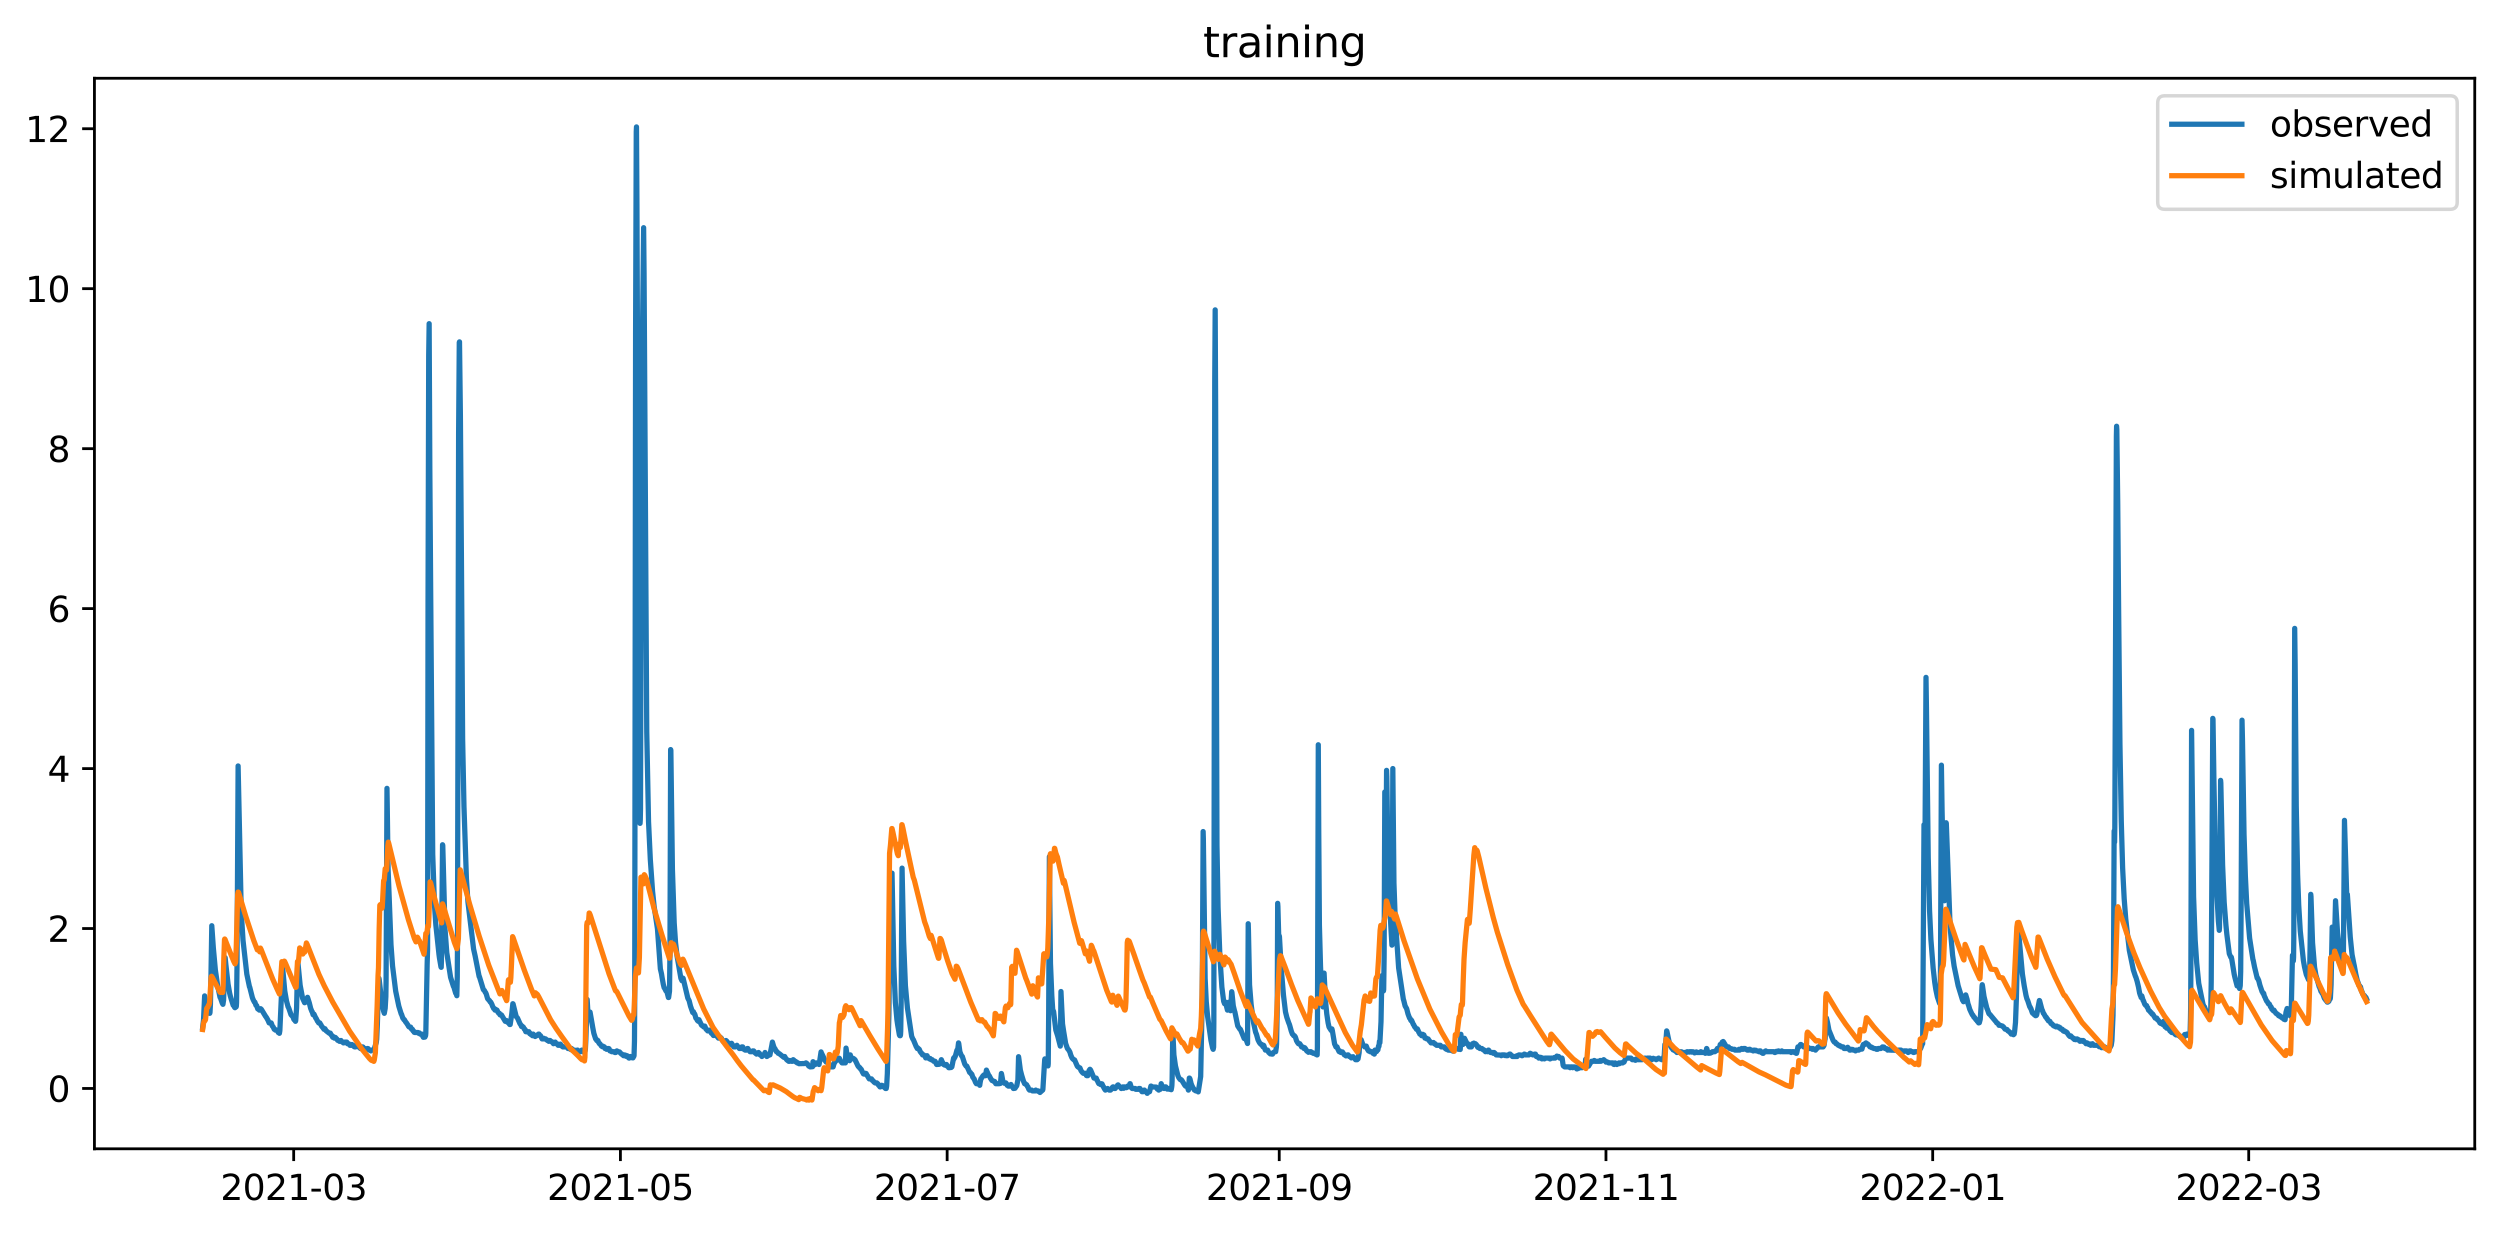 <?xml version="1.0" encoding="utf-8" standalone="no"?>
<!DOCTYPE svg PUBLIC "-//W3C//DTD SVG 1.1//EN"
  "http://www.w3.org/Graphics/SVG/1.1/DTD/svg11.dtd">
<svg xmlns:xlink="http://www.w3.org/1999/xlink" width="712.835pt" height="351.436pt" viewBox="0 0 712.835 351.436" xmlns="http://www.w3.org/2000/svg" version="1.1">
 <defs>
  <style type="text/css">*{stroke-linejoin: round; stroke-linecap: butt}</style>
 </defs>
 <g id="figure_1">
  <g id="patch_1">
   <path d="M 0 351.436 
L 712.835 351.436 
L 712.835 0 
L 0 0 
z
" style="fill: #ffffff"/>
  </g>
  <g id="axes_1">
   <g id="patch_2">
    <path d="M 26.925 327.558 
L 705.635 327.558 
L 705.635 22.318 
L 26.925 22.318 
z
" style="fill: #ffffff"/>
   </g>
   <g id="matplotlib.axis_1">
    <g id="xtick_1">
     <g id="line2d_1">
      <defs>
       <path id="m8da885f59c" d="M 0 0 
L 0 3.5 
" style="stroke: #000000; stroke-width: 0.8"/>
      </defs>
      <g>
       <use xlink:href="#m8da885f59c" x="83.739" y="327.558" style="stroke: #000000; stroke-width: 0.8"/>
      </g>
     </g>
     <g id="text_1">
      <!-- 2021-03 -->
      <g transform="translate(62.847 342.157) scale(0.1 -0.1)">
       <defs>
        <path id="DejaVuSans-32" d="M 1228 531 
L 3431 531 
L 3431 0 
L 469 0 
L 469 531 
Q 828 903 1448 1529 
Q 2069 2156 2228 2338 
Q 2531 2678 2651 2914 
Q 2772 3150 2772 3378 
Q 2772 3750 2511 3984 
Q 2250 4219 1831 4219 
Q 1534 4219 1204 4116 
Q 875 4013 500 3803 
L 500 4441 
Q 881 4594 1212 4672 
Q 1544 4750 1819 4750 
Q 2544 4750 2975 4387 
Q 3406 4025 3406 3419 
Q 3406 3131 3298 2873 
Q 3191 2616 2906 2266 
Q 2828 2175 2409 1742 
Q 1991 1309 1228 531 
z
" transform="scale(0.016)"/>
        <path id="DejaVuSans-30" d="M 2034 4250 
Q 1547 4250 1301 3770 
Q 1056 3291 1056 2328 
Q 1056 1369 1301 889 
Q 1547 409 2034 409 
Q 2525 409 2770 889 
Q 3016 1369 3016 2328 
Q 3016 3291 2770 3770 
Q 2525 4250 2034 4250 
z
M 2034 4750 
Q 2819 4750 3233 4129 
Q 3647 3509 3647 2328 
Q 3647 1150 3233 529 
Q 2819 -91 2034 -91 
Q 1250 -91 836 529 
Q 422 1150 422 2328 
Q 422 3509 836 4129 
Q 1250 4750 2034 4750 
z
" transform="scale(0.016)"/>
        <path id="DejaVuSans-31" d="M 794 531 
L 1825 531 
L 1825 4091 
L 703 3866 
L 703 4441 
L 1819 4666 
L 2450 4666 
L 2450 531 
L 3481 531 
L 3481 0 
L 794 0 
L 794 531 
z
" transform="scale(0.016)"/>
        <path id="DejaVuSans-2d" d="M 313 2009 
L 1997 2009 
L 1997 1497 
L 313 1497 
L 313 2009 
z
" transform="scale(0.016)"/>
        <path id="DejaVuSans-33" d="M 2597 2516 
Q 3050 2419 3304 2112 
Q 3559 1806 3559 1356 
Q 3559 666 3084 287 
Q 2609 -91 1734 -91 
Q 1441 -91 1130 -33 
Q 819 25 488 141 
L 488 750 
Q 750 597 1062 519 
Q 1375 441 1716 441 
Q 2309 441 2620 675 
Q 2931 909 2931 1356 
Q 2931 1769 2642 2001 
Q 2353 2234 1838 2234 
L 1294 2234 
L 1294 2753 
L 1863 2753 
Q 2328 2753 2575 2939 
Q 2822 3125 2822 3475 
Q 2822 3834 2567 4026 
Q 2313 4219 1838 4219 
Q 1578 4219 1281 4162 
Q 984 4106 628 3988 
L 628 4550 
Q 988 4650 1302 4700 
Q 1616 4750 1894 4750 
Q 2613 4750 3031 4423 
Q 3450 4097 3450 3541 
Q 3450 3153 3228 2886 
Q 3006 2619 2597 2516 
z
" transform="scale(0.016)"/>
       </defs>
       <use xlink:href="#DejaVuSans-32"/>
       <use xlink:href="#DejaVuSans-30" x="63.623"/>
       <use xlink:href="#DejaVuSans-32" x="127.246"/>
       <use xlink:href="#DejaVuSans-31" x="190.869"/>
       <use xlink:href="#DejaVuSans-2d" x="254.492"/>
       <use xlink:href="#DejaVuSans-30" x="290.576"/>
       <use xlink:href="#DejaVuSans-33" x="354.199"/>
      </g>
     </g>
    </g>
    <g id="xtick_2">
     <g id="line2d_2">
      <g>
       <use xlink:href="#m8da885f59c" x="176.901" y="327.558" style="stroke: #000000; stroke-width: 0.8"/>
      </g>
     </g>
     <g id="text_2">
      <!-- 2021-05 -->
      <g transform="translate(156.01 342.157) scale(0.1 -0.1)">
       <defs>
        <path id="DejaVuSans-35" d="M 691 4666 
L 3169 4666 
L 3169 4134 
L 1269 4134 
L 1269 2991 
Q 1406 3038 1543 3061 
Q 1681 3084 1819 3084 
Q 2600 3084 3056 2656 
Q 3513 2228 3513 1497 
Q 3513 744 3044 326 
Q 2575 -91 1722 -91 
Q 1428 -91 1123 -41 
Q 819 9 494 109 
L 494 744 
Q 775 591 1075 516 
Q 1375 441 1709 441 
Q 2250 441 2565 725 
Q 2881 1009 2881 1497 
Q 2881 1984 2565 2268 
Q 2250 2553 1709 2553 
Q 1456 2553 1204 2497 
Q 953 2441 691 2322 
L 691 4666 
z
" transform="scale(0.016)"/>
       </defs>
       <use xlink:href="#DejaVuSans-32"/>
       <use xlink:href="#DejaVuSans-30" x="63.623"/>
       <use xlink:href="#DejaVuSans-32" x="127.246"/>
       <use xlink:href="#DejaVuSans-31" x="190.869"/>
       <use xlink:href="#DejaVuSans-2d" x="254.492"/>
       <use xlink:href="#DejaVuSans-30" x="290.576"/>
       <use xlink:href="#DejaVuSans-35" x="354.199"/>
      </g>
     </g>
    </g>
    <g id="xtick_3">
     <g id="line2d_3">
      <g>
       <use xlink:href="#m8da885f59c" x="270.063" y="327.558" style="stroke: #000000; stroke-width: 0.8"/>
      </g>
     </g>
     <g id="text_3">
      <!-- 2021-07 -->
      <g transform="translate(249.172 342.157) scale(0.1 -0.1)">
       <defs>
        <path id="DejaVuSans-37" d="M 525 4666 
L 3525 4666 
L 3525 4397 
L 1831 0 
L 1172 0 
L 2766 4134 
L 525 4134 
L 525 4666 
z
" transform="scale(0.016)"/>
       </defs>
       <use xlink:href="#DejaVuSans-32"/>
       <use xlink:href="#DejaVuSans-30" x="63.623"/>
       <use xlink:href="#DejaVuSans-32" x="127.246"/>
       <use xlink:href="#DejaVuSans-31" x="190.869"/>
       <use xlink:href="#DejaVuSans-2d" x="254.492"/>
       <use xlink:href="#DejaVuSans-30" x="290.576"/>
       <use xlink:href="#DejaVuSans-37" x="354.199"/>
      </g>
     </g>
    </g>
    <g id="xtick_4">
     <g id="line2d_4">
      <g>
       <use xlink:href="#m8da885f59c" x="364.753" y="327.558" style="stroke: #000000; stroke-width: 0.8"/>
      </g>
     </g>
     <g id="text_4">
      <!-- 2021-09 -->
      <g transform="translate(343.861 342.157) scale(0.1 -0.1)">
       <defs>
        <path id="DejaVuSans-39" d="M 703 97 
L 703 672 
Q 941 559 1184 500 
Q 1428 441 1663 441 
Q 2288 441 2617 861 
Q 2947 1281 2994 2138 
Q 2813 1869 2534 1725 
Q 2256 1581 1919 1581 
Q 1219 1581 811 2004 
Q 403 2428 403 3163 
Q 403 3881 828 4315 
Q 1253 4750 1959 4750 
Q 2769 4750 3195 4129 
Q 3622 3509 3622 2328 
Q 3622 1225 3098 567 
Q 2575 -91 1691 -91 
Q 1453 -91 1209 -44 
Q 966 3 703 97 
z
M 1959 2075 
Q 2384 2075 2632 2365 
Q 2881 2656 2881 3163 
Q 2881 3666 2632 3958 
Q 2384 4250 1959 4250 
Q 1534 4250 1286 3958 
Q 1038 3666 1038 3163 
Q 1038 2656 1286 2365 
Q 1534 2075 1959 2075 
z
" transform="scale(0.016)"/>
       </defs>
       <use xlink:href="#DejaVuSans-32"/>
       <use xlink:href="#DejaVuSans-30" x="63.623"/>
       <use xlink:href="#DejaVuSans-32" x="127.246"/>
       <use xlink:href="#DejaVuSans-31" x="190.869"/>
       <use xlink:href="#DejaVuSans-2d" x="254.492"/>
       <use xlink:href="#DejaVuSans-30" x="290.576"/>
       <use xlink:href="#DejaVuSans-39" x="354.199"/>
      </g>
     </g>
    </g>
    <g id="xtick_5">
     <g id="line2d_5">
      <g>
       <use xlink:href="#m8da885f59c" x="457.915" y="327.558" style="stroke: #000000; stroke-width: 0.8"/>
      </g>
     </g>
     <g id="text_5">
      <!-- 2021-11 -->
      <g transform="translate(437.024 342.157) scale(0.1 -0.1)">
       <use xlink:href="#DejaVuSans-32"/>
       <use xlink:href="#DejaVuSans-30" x="63.623"/>
       <use xlink:href="#DejaVuSans-32" x="127.246"/>
       <use xlink:href="#DejaVuSans-31" x="190.869"/>
       <use xlink:href="#DejaVuSans-2d" x="254.492"/>
       <use xlink:href="#DejaVuSans-31" x="290.576"/>
       <use xlink:href="#DejaVuSans-31" x="354.199"/>
      </g>
     </g>
    </g>
    <g id="xtick_6">
     <g id="line2d_6">
      <g>
       <use xlink:href="#m8da885f59c" x="551.077" y="327.558" style="stroke: #000000; stroke-width: 0.8"/>
      </g>
     </g>
     <g id="text_6">
      <!-- 2022-01 -->
      <g transform="translate(530.186 342.157) scale(0.1 -0.1)">
       <use xlink:href="#DejaVuSans-32"/>
       <use xlink:href="#DejaVuSans-30" x="63.623"/>
       <use xlink:href="#DejaVuSans-32" x="127.246"/>
       <use xlink:href="#DejaVuSans-32" x="190.869"/>
       <use xlink:href="#DejaVuSans-2d" x="254.492"/>
       <use xlink:href="#DejaVuSans-30" x="290.576"/>
       <use xlink:href="#DejaVuSans-31" x="354.199"/>
      </g>
     </g>
    </g>
    <g id="xtick_7">
     <g id="line2d_7">
      <g>
       <use xlink:href="#m8da885f59c" x="641.185" y="327.558" style="stroke: #000000; stroke-width: 0.8"/>
      </g>
     </g>
     <g id="text_7">
      <!-- 2022-03 -->
      <g transform="translate(620.294 342.157) scale(0.1 -0.1)">
       <use xlink:href="#DejaVuSans-32"/>
       <use xlink:href="#DejaVuSans-30" x="63.623"/>
       <use xlink:href="#DejaVuSans-32" x="127.246"/>
       <use xlink:href="#DejaVuSans-32" x="190.869"/>
       <use xlink:href="#DejaVuSans-2d" x="254.492"/>
       <use xlink:href="#DejaVuSans-30" x="290.576"/>
       <use xlink:href="#DejaVuSans-33" x="354.199"/>
      </g>
     </g>
    </g>
   </g>
   <g id="matplotlib.axis_2">
    <g id="ytick_1">
     <g id="line2d_8">
      <defs>
       <path id="mb53908eb84" d="M 0 0 
L -3.5 0 
" style="stroke: #000000; stroke-width: 0.8"/>
      </defs>
      <g>
       <use xlink:href="#mb53908eb84" x="26.925" y="310.366" style="stroke: #000000; stroke-width: 0.8"/>
      </g>
     </g>
     <g id="text_8">
      <!-- 0 -->
      <g transform="translate(13.562 314.165) scale(0.1 -0.1)">
       <use xlink:href="#DejaVuSans-30"/>
      </g>
     </g>
    </g>
    <g id="ytick_2">
     <g id="line2d_9">
      <g>
       <use xlink:href="#mb53908eb84" x="26.925" y="264.756" style="stroke: #000000; stroke-width: 0.8"/>
      </g>
     </g>
     <g id="text_9">
      <!-- 2 -->
      <g transform="translate(13.562 268.555) scale(0.1 -0.1)">
       <use xlink:href="#DejaVuSans-32"/>
      </g>
     </g>
    </g>
    <g id="ytick_3">
     <g id="line2d_10">
      <g>
       <use xlink:href="#mb53908eb84" x="26.925" y="219.146" style="stroke: #000000; stroke-width: 0.8"/>
      </g>
     </g>
     <g id="text_10">
      <!-- 4 -->
      <g transform="translate(13.562 222.945) scale(0.1 -0.1)">
       <defs>
        <path id="DejaVuSans-34" d="M 2419 4116 
L 825 1625 
L 2419 1625 
L 2419 4116 
z
M 2253 4666 
L 3047 4666 
L 3047 1625 
L 3713 1625 
L 3713 1100 
L 3047 1100 
L 3047 0 
L 2419 0 
L 2419 1100 
L 313 1100 
L 313 1709 
L 2253 4666 
z
" transform="scale(0.016)"/>
       </defs>
       <use xlink:href="#DejaVuSans-34"/>
      </g>
     </g>
    </g>
    <g id="ytick_4">
     <g id="line2d_11">
      <g>
       <use xlink:href="#mb53908eb84" x="26.925" y="173.536" style="stroke: #000000; stroke-width: 0.8"/>
      </g>
     </g>
     <g id="text_11">
      <!-- 6 -->
      <g transform="translate(13.562 177.335) scale(0.1 -0.1)">
       <defs>
        <path id="DejaVuSans-36" d="M 2113 2584 
Q 1688 2584 1439 2293 
Q 1191 2003 1191 1497 
Q 1191 994 1439 701 
Q 1688 409 2113 409 
Q 2538 409 2786 701 
Q 3034 994 3034 1497 
Q 3034 2003 2786 2293 
Q 2538 2584 2113 2584 
z
M 3366 4563 
L 3366 3988 
Q 3128 4100 2886 4159 
Q 2644 4219 2406 4219 
Q 1781 4219 1451 3797 
Q 1122 3375 1075 2522 
Q 1259 2794 1537 2939 
Q 1816 3084 2150 3084 
Q 2853 3084 3261 2657 
Q 3669 2231 3669 1497 
Q 3669 778 3244 343 
Q 2819 -91 2113 -91 
Q 1303 -91 875 529 
Q 447 1150 447 2328 
Q 447 3434 972 4092 
Q 1497 4750 2381 4750 
Q 2619 4750 2861 4703 
Q 3103 4656 3366 4563 
z
" transform="scale(0.016)"/>
       </defs>
       <use xlink:href="#DejaVuSans-36"/>
      </g>
     </g>
    </g>
    <g id="ytick_5">
     <g id="line2d_12">
      <g>
       <use xlink:href="#mb53908eb84" x="26.925" y="127.926" style="stroke: #000000; stroke-width: 0.8"/>
      </g>
     </g>
     <g id="text_12">
      <!-- 8 -->
      <g transform="translate(13.562 131.725) scale(0.1 -0.1)">
       <defs>
        <path id="DejaVuSans-38" d="M 2034 2216 
Q 1584 2216 1326 1975 
Q 1069 1734 1069 1313 
Q 1069 891 1326 650 
Q 1584 409 2034 409 
Q 2484 409 2743 651 
Q 3003 894 3003 1313 
Q 3003 1734 2745 1975 
Q 2488 2216 2034 2216 
z
M 1403 2484 
Q 997 2584 770 2862 
Q 544 3141 544 3541 
Q 544 4100 942 4425 
Q 1341 4750 2034 4750 
Q 2731 4750 3128 4425 
Q 3525 4100 3525 3541 
Q 3525 3141 3298 2862 
Q 3072 2584 2669 2484 
Q 3125 2378 3379 2068 
Q 3634 1759 3634 1313 
Q 3634 634 3220 271 
Q 2806 -91 2034 -91 
Q 1263 -91 848 271 
Q 434 634 434 1313 
Q 434 1759 690 2068 
Q 947 2378 1403 2484 
z
M 1172 3481 
Q 1172 3119 1398 2916 
Q 1625 2713 2034 2713 
Q 2441 2713 2670 2916 
Q 2900 3119 2900 3481 
Q 2900 3844 2670 4047 
Q 2441 4250 2034 4250 
Q 1625 4250 1398 4047 
Q 1172 3844 1172 3481 
z
" transform="scale(0.016)"/>
       </defs>
       <use xlink:href="#DejaVuSans-38"/>
      </g>
     </g>
    </g>
    <g id="ytick_6">
     <g id="line2d_13">
      <g>
       <use xlink:href="#mb53908eb84" x="26.925" y="82.316" style="stroke: #000000; stroke-width: 0.8"/>
      </g>
     </g>
     <g id="text_13">
      <!-- 10 -->
      <g transform="translate(7.2 86.115) scale(0.1 -0.1)">
       <use xlink:href="#DejaVuSans-31"/>
       <use xlink:href="#DejaVuSans-30" x="63.623"/>
      </g>
     </g>
    </g>
    <g id="ytick_7">
     <g id="line2d_14">
      <g>
       <use xlink:href="#mb53908eb84" x="26.925" y="36.706" style="stroke: #000000; stroke-width: 0.8"/>
      </g>
     </g>
     <g id="text_14">
      <!-- 12 -->
      <g transform="translate(7.2 40.505) scale(0.1 -0.1)">
       <use xlink:href="#DejaVuSans-31"/>
       <use xlink:href="#DejaVuSans-32" x="63.623"/>
      </g>
     </g>
    </g>
   </g>
   <g id="line2d_15">
    <path d="M 57.775 293.091 
L 58.03 290.811 
L 58.348 283.969 
L 58.475 284.71 
L 58.73 286.82 
L 59.048 287.903 
L 59.685 288.929 
L 59.812 288.929 
L 59.875 288.701 
L 60.003 286.364 
L 60.13 279.693 
L 60.385 263.958 
L 60.512 265.725 
L 60.83 270.286 
L 61.403 276.558 
L 62.039 280.947 
L 62.739 284.368 
L 62.803 284.368 
L 63.375 286.022 
L 63.566 286.364 
L 63.757 285.109 
L 63.884 281.061 
L 64.139 273.365 
L 64.203 273.08 
L 64.394 274.961 
L 65.03 280.605 
L 65.475 283.171 
L 65.666 283.969 
L 65.921 284.824 
L 66.494 286.649 
L 66.684 286.706 
L 66.875 287.219 
L 67.003 287.333 
L 67.193 287.105 
L 67.321 287.105 
L 67.384 286.934 
L 67.448 285.908 
L 67.575 275.93 
L 67.893 218.405 
L 68.784 259.91 
L 69.293 268.12 
L 70.375 277.755 
L 71.139 281.404 
L 71.203 281.461 
L 71.966 284.482 
L 72.221 285.109 
L 72.539 285.737 
L 72.666 285.737 
L 72.984 286.649 
L 73.175 286.706 
L 73.493 287.675 
L 73.748 287.789 
L 73.812 287.789 
L 73.939 288.017 
L 74.257 287.618 
L 74.321 287.618 
L 74.448 287.789 
L 74.512 287.789 
L 75.721 289.784 
L 75.975 290.126 
L 76.293 290.697 
L 76.421 290.925 
L 76.739 291.666 
L 77.057 291.666 
L 77.248 291.837 
L 77.312 291.666 
L 77.375 291.78 
L 77.63 292.521 
L 77.884 292.806 
L 78.202 293.49 
L 78.393 293.49 
L 78.521 293.718 
L 78.902 293.718 
L 79.093 293.946 
L 79.157 293.946 
L 79.348 294.402 
L 79.602 294.459 
L 79.666 294.63 
L 79.793 293.889 
L 80.302 282.658 
L 80.557 276.158 
L 80.621 276.215 
L 80.811 278.325 
L 81.193 282.544 
L 81.702 285.451 
L 82.148 287.105 
L 82.211 287.162 
L 82.402 287.618 
L 82.975 289.328 
L 83.548 289.955 
L 83.802 290.697 
L 84.121 290.982 
L 84.248 291.21 
L 84.311 291.039 
L 84.566 287.447 
L 84.693 282.031 
L 84.884 274.505 
L 84.948 274.505 
L 85.584 280.947 
L 86.284 284.653 
L 86.857 285.908 
L 86.984 285.68 
L 87.175 285.737 
L 87.239 285.737 
L 87.684 284.368 
L 88.193 285.965 
L 88.575 287.504 
L 88.957 288.473 
L 89.02 288.473 
L 89.275 289.328 
L 89.402 289.328 
L 89.53 289.157 
L 90.039 290.298 
L 90.102 290.298 
L 90.548 291.21 
L 90.611 291.21 
L 90.866 291.666 
L 91.184 291.666 
L 91.439 292.122 
L 91.502 292.179 
L 91.693 292.578 
L 92.075 293.034 
L 92.393 293.49 
L 92.52 293.49 
L 92.648 293.319 
L 92.966 293.889 
L 93.92 294.63 
L 94.175 294.573 
L 94.429 295.087 
L 94.493 295.087 
L 94.875 295.771 
L 95.002 295.543 
L 95.193 295.771 
L 95.32 295.999 
L 95.448 295.771 
L 95.639 295.828 
L 95.957 296.227 
L 96.02 296.227 
L 96.275 296.626 
L 96.466 296.683 
L 96.593 296.683 
L 96.784 296.911 
L 97.102 296.911 
L 97.229 296.683 
L 97.357 296.911 
L 97.42 296.911 
L 97.611 297.139 
L 97.802 297.139 
L 97.929 297.367 
L 98.184 297.31 
L 98.311 297.139 
L 98.884 297.139 
L 99.075 297.595 
L 99.52 297.652 
L 99.775 298.051 
L 100.22 298.051 
L 100.348 297.823 
L 100.538 298.051 
L 100.729 298.051 
L 100.92 298.393 
L 100.984 298.336 
L 101.111 298.507 
L 101.175 298.336 
L 101.302 298.507 
L 101.366 298.507 
L 101.493 298.279 
L 101.684 298.222 
L 101.748 298.051 
L 101.938 298.279 
L 102.002 298.279 
L 102.129 298.507 
L 102.511 298.564 
L 102.766 298.963 
L 102.829 298.849 
L 102.957 298.963 
L 103.02 298.963 
L 103.211 298.735 
L 103.275 298.735 
L 103.402 298.507 
L 103.529 298.564 
L 103.72 298.963 
L 104.293 299.02 
L 104.42 299.191 
L 104.611 299.191 
L 104.802 298.963 
L 104.993 299.02 
L 105.247 299.42 
L 105.693 299.477 
L 105.757 299.648 
L 105.82 299.591 
L 105.947 299.42 
L 106.647 299.363 
L 106.902 298.45 
L 107.284 297.253 
L 107.411 296.284 
L 107.602 291.951 
L 107.984 279.351 
L 108.047 278.952 
L 108.111 279.237 
L 108.875 285.851 
L 109.384 288.359 
L 109.575 288.929 
L 109.829 287.504 
L 110.02 284.14 
L 110.084 279.921 
L 110.338 224.79 
L 110.402 228.838 
L 110.656 247.766 
L 110.847 252.726 
L 111.484 269.374 
L 111.929 275.417 
L 112.82 282.601 
L 113.711 286.877 
L 114.411 289.157 
L 114.475 289.157 
L 114.856 290.298 
L 114.92 290.298 
L 115.175 290.754 
L 115.302 290.754 
L 115.62 291.324 
L 115.938 291.723 
L 116.193 292.122 
L 116.256 292.179 
L 116.447 292.578 
L 116.638 292.806 
L 116.893 292.863 
L 116.956 292.977 
L 117.02 292.92 
L 117.084 292.863 
L 117.275 293.319 
L 117.402 293.49 
L 117.593 293.49 
L 117.784 293.946 
L 117.911 293.946 
L 118.102 294.345 
L 118.293 294.402 
L 119.184 294.402 
L 119.375 294.63 
L 119.438 294.63 
L 119.565 294.516 
L 119.82 294.859 
L 120.265 294.859 
L 120.584 295.543 
L 120.711 295.771 
L 121.156 295.714 
L 121.347 295.315 
L 121.411 294.63 
L 121.793 275.075 
L 121.92 270.514 
L 122.047 171.768 
L 122.238 101.301 
L 122.365 92.293 
L 122.556 133.855 
L 122.811 170.286 
L 123.384 243.604 
L 123.893 258.256 
L 124.274 263.73 
L 125.165 272.111 
L 125.293 273.08 
L 125.738 275.702 
L 125.802 275.816 
L 125.865 273.992 
L 126.184 240.868 
L 126.247 241.039 
L 126.884 264.813 
L 127.393 271.654 
L 128.474 278.667 
L 129.302 281.29 
L 129.429 281.461 
L 129.62 282.145 
L 129.938 283.228 
L 130.129 283.456 
L 130.256 283.912 
L 130.383 278.667 
L 130.447 268.234 
L 130.765 123.707 
L 130.956 97.595 
L 131.02 97.481 
L 131.274 118.576 
L 131.593 162.875 
L 131.911 210.708 
L 132.293 229.921 
L 132.993 250.617 
L 133.438 257.287 
L 135.029 270.571 
L 135.474 272.567 
L 136.62 278.439 
L 136.683 278.439 
L 137.829 282.202 
L 137.956 282.316 
L 138.083 282.373 
L 138.402 283 
L 138.465 283 
L 138.656 283.456 
L 139.038 284.767 
L 139.356 285.109 
L 139.483 285.28 
L 139.547 285.28 
L 139.802 285.737 
L 139.929 285.737 
L 140.247 286.364 
L 140.502 287.048 
L 140.629 287.219 
L 140.756 287.561 
L 140.947 287.561 
L 141.138 288.017 
L 141.265 287.789 
L 141.329 287.789 
L 141.52 288.017 
L 141.711 288.017 
L 141.965 288.587 
L 142.22 288.929 
L 142.411 288.929 
L 142.601 289.385 
L 142.983 289.385 
L 144.065 291.21 
L 144.192 291.153 
L 144.32 290.982 
L 144.383 290.982 
L 144.638 291.438 
L 144.765 291.438 
L 144.956 291.666 
L 145.02 291.666 
L 145.338 292.122 
L 145.465 292.122 
L 145.911 289.214 
L 146.229 286.193 
L 146.292 286.25 
L 147.183 289.841 
L 147.565 290.298 
L 148.265 291.894 
L 148.52 292.236 
L 148.71 292.692 
L 148.838 292.578 
L 148.901 292.578 
L 149.092 292.806 
L 149.22 292.863 
L 149.538 293.49 
L 149.665 293.49 
L 149.92 294.174 
L 150.047 293.946 
L 150.11 294.003 
L 150.301 294.231 
L 150.81 294.174 
L 151.065 294.745 
L 151.192 294.63 
L 151.447 295.03 
L 151.638 295.087 
L 151.701 295.087 
L 151.829 295.315 
L 152.02 294.859 
L 152.083 294.916 
L 152.338 295.315 
L 152.401 295.315 
L 152.592 295.543 
L 152.783 295.315 
L 153.038 295.315 
L 153.229 295.087 
L 153.419 295.03 
L 153.547 294.859 
L 153.674 294.859 
L 153.992 295.315 
L 154.119 295.315 
L 154.565 296.227 
L 154.947 296.227 
L 155.074 296.056 
L 155.265 296.227 
L 155.583 296.227 
L 155.774 296.455 
L 155.965 296.512 
L 156.092 296.683 
L 156.347 296.683 
L 156.474 296.911 
L 156.601 296.683 
L 156.856 296.683 
L 156.983 296.911 
L 157.238 296.968 
L 157.365 297.139 
L 157.619 297.139 
L 157.81 297.595 
L 158.001 297.367 
L 158.192 297.31 
L 158.319 297.139 
L 158.574 297.595 
L 158.956 297.652 
L 159.147 298.051 
L 159.338 297.823 
L 159.529 298.051 
L 159.656 297.823 
L 159.719 297.823 
L 159.783 297.709 
L 160.165 298.279 
L 160.356 298.336 
L 160.483 298.507 
L 161.756 298.507 
L 161.947 298.963 
L 162.456 298.963 
L 162.647 299.191 
L 162.838 298.963 
L 162.965 298.963 
L 163.156 299.42 
L 163.283 299.191 
L 163.41 299.42 
L 163.474 299.42 
L 163.665 299.648 
L 163.983 299.648 
L 164.047 299.477 
L 164.11 299.534 
L 164.238 299.591 
L 164.556 299.42 
L 164.683 299.42 
L 165.001 299.876 
L 165.574 299.876 
L 165.892 299.42 
L 166.019 299.477 
L 166.274 299.876 
L 166.465 299.648 
L 166.783 299.648 
L 166.91 299.191 
L 167.037 296.74 
L 167.292 289.328 
L 167.419 284.995 
L 167.61 288.245 
L 167.801 289.784 
L 167.928 290.069 
L 168.119 288.986 
L 168.247 288.587 
L 168.756 291.495 
L 169.01 292.977 
L 169.328 294.63 
L 169.837 296.227 
L 169.965 296.227 
L 170.156 296.683 
L 170.474 296.683 
L 170.665 297.196 
L 170.919 297.595 
L 171.047 297.595 
L 171.492 298.279 
L 171.619 298.279 
L 171.747 298.45 
L 171.874 298.279 
L 172.256 298.507 
L 172.319 298.507 
L 172.51 298.963 
L 172.574 298.849 
L 172.701 298.963 
L 172.828 298.963 
L 172.956 299.191 
L 173.083 298.963 
L 173.274 299.191 
L 173.337 299.191 
L 173.528 298.963 
L 173.656 299.02 
L 173.91 299.648 
L 174.292 299.705 
L 174.419 299.876 
L 175.119 299.876 
L 175.31 300.104 
L 175.565 300.104 
L 175.883 299.648 
L 176.265 299.876 
L 176.646 299.933 
L 176.965 300.332 
L 177.092 300.389 
L 177.219 300.56 
L 177.346 300.56 
L 177.537 300.788 
L 177.665 300.788 
L 177.792 301.016 
L 177.983 300.788 
L 178.301 300.845 
L 178.492 301.187 
L 178.619 301.016 
L 178.81 301.016 
L 179.001 301.244 
L 179.065 301.244 
L 179.255 301.643 
L 179.383 301.7 
L 179.701 301.244 
L 179.828 301.301 
L 180.019 301.586 
L 180.083 301.586 
L 180.21 301.472 
L 180.401 301.472 
L 180.465 301.643 
L 180.783 301.073 
L 180.91 296.854 
L 180.974 286.307 
L 181.228 94.859 
L 181.419 37.618 
L 181.483 36.193 
L 181.61 58.371 
L 182.246 222.966 
L 182.501 234.767 
L 182.565 233.741 
L 182.628 230.605 
L 182.755 183.114 
L 183.01 111.962 
L 183.519 64.927 
L 183.646 78.04 
L 184.41 208.599 
L 184.919 234.311 
L 185.428 245.087 
L 186.064 254.095 
L 186.51 258.428 
L 186.701 259.682 
L 187.464 264.87 
L 188.292 276.272 
L 188.61 277.641 
L 188.801 278.838 
L 189.119 280.605 
L 189.374 281.632 
L 189.437 281.632 
L 189.883 282.544 
L 190.074 282.544 
L 190.328 283.399 
L 190.583 284.425 
L 190.646 284.425 
L 190.901 282.601 
L 191.028 271.426 
L 191.219 213.73 
L 191.283 213.901 
L 191.728 247.823 
L 192.237 263.16 
L 192.619 268.747 
L 193.064 272.681 
L 194.146 278.952 
L 194.464 279.636 
L 194.592 279.294 
L 194.719 278.895 
L 194.783 278.952 
L 196.119 284.596 
L 196.501 285.337 
L 196.882 286.877 
L 197.519 288.701 
L 197.582 288.644 
L 197.71 288.473 
L 197.964 289.1 
L 198.028 289.043 
L 198.155 289.328 
L 198.41 290.298 
L 198.537 290.355 
L 198.855 290.982 
L 198.982 290.982 
L 199.11 291.21 
L 199.173 291.153 
L 199.301 290.754 
L 199.364 290.925 
L 199.492 291.153 
L 199.937 292.122 
L 200.064 292.35 
L 200.255 292.407 
L 200.382 292.578 
L 200.51 292.635 
L 200.637 292.806 
L 200.828 292.578 
L 200.955 292.578 
L 201.146 293.034 
L 201.337 293.49 
L 201.464 293.49 
L 201.782 293.946 
L 202.292 293.946 
L 202.419 293.718 
L 202.864 294.63 
L 203.055 294.687 
L 203.31 295.087 
L 203.437 295.258 
L 203.882 294.916 
L 204.137 295.315 
L 204.264 295.315 
L 204.455 295.543 
L 204.582 295.543 
L 204.837 295.999 
L 205.155 295.771 
L 205.219 295.942 
L 205.282 295.828 
L 205.41 295.771 
L 205.601 295.999 
L 205.664 295.999 
L 205.855 296.398 
L 206.046 296.683 
L 206.237 296.911 
L 206.491 296.911 
L 206.555 297.082 
L 206.682 296.911 
L 206.873 296.911 
L 207.001 296.683 
L 207.255 296.911 
L 207.446 297.253 
L 207.573 297.367 
L 207.764 297.424 
L 208.019 297.823 
L 208.082 297.823 
L 208.273 297.595 
L 208.528 297.595 
L 208.591 297.481 
L 209.228 298.507 
L 209.673 298.507 
L 209.8 298.279 
L 209.864 298.336 
L 210.119 298.051 
L 210.182 298.165 
L 210.437 298.507 
L 210.628 298.564 
L 210.819 298.963 
L 210.882 298.963 
L 211.01 298.678 
L 211.073 298.735 
L 211.264 298.963 
L 211.328 298.963 
L 211.519 298.507 
L 211.773 298.507 
L 212.028 299.134 
L 212.473 299.42 
L 212.855 299.42 
L 213.11 298.963 
L 213.237 298.963 
L 213.491 299.477 
L 213.555 299.477 
L 213.873 299.876 
L 214.51 299.876 
L 214.637 299.648 
L 214.764 299.705 
L 214.891 299.648 
L 215.082 299.876 
L 215.4 300.332 
L 215.528 300.389 
L 215.719 300.56 
L 215.973 300.275 
L 216.291 300.104 
L 216.482 300.332 
L 216.546 300.332 
L 216.737 300.788 
L 216.991 300.788 
L 217.182 301.073 
L 217.246 301.244 
L 217.437 300.902 
L 217.5 300.788 
L 217.564 300.845 
L 217.819 300.731 
L 218.009 300.788 
L 218.137 300.104 
L 218.2 300.275 
L 218.391 300.845 
L 218.646 301.244 
L 218.773 301.187 
L 218.9 301.016 
L 219.091 300.959 
L 219.219 300.788 
L 219.537 300.788 
L 220.046 298.222 
L 220.237 297.139 
L 220.555 298.222 
L 220.809 298.963 
L 220.937 298.963 
L 221.382 299.876 
L 221.573 299.876 
L 221.891 300.332 
L 222.146 300.389 
L 223.482 301.472 
L 223.609 301.415 
L 223.737 301.244 
L 223.8 301.358 
L 223.928 301.7 
L 224.055 301.757 
L 224.309 302.156 
L 224.437 302.156 
L 224.564 302.384 
L 224.755 302.441 
L 224.882 302.612 
L 225.137 302.612 
L 225.2 302.384 
L 225.264 302.441 
L 225.391 302.441 
L 225.582 302.498 
L 225.709 302.612 
L 225.964 302.612 
L 226.155 302.156 
L 226.282 302.213 
L 226.6 302.612 
L 226.791 302.612 
L 226.982 302.84 
L 227.173 302.84 
L 227.3 303.068 
L 227.618 303.125 
L 227.809 303.296 
L 229.591 303.239 
L 229.782 303.068 
L 229.846 303.068 
L 230.037 303.296 
L 230.164 303.296 
L 230.609 303.981 
L 230.8 303.981 
L 230.991 304.209 
L 231.691 304.152 
L 231.818 302.726 
L 231.882 302.897 
L 232.2 303.638 
L 232.327 303.524 
L 232.455 303.524 
L 232.709 303.068 
L 233.091 303.125 
L 233.537 303.524 
L 233.727 302.498 
L 234.109 299.933 
L 234.236 300.275 
L 234.682 301.187 
L 234.936 301.757 
L 235.191 302.384 
L 235.446 302.612 
L 235.573 302.84 
L 235.955 302.84 
L 236.146 303.068 
L 236.273 303.125 
L 236.782 304.209 
L 237.546 304.209 
L 237.864 303.068 
L 237.991 303.011 
L 238.182 302.612 
L 238.309 302.555 
L 238.5 302.156 
L 238.627 302.156 
L 238.882 301.7 
L 238.946 301.7 
L 239.009 301.928 
L 239.073 301.814 
L 239.2 301.7 
L 239.327 301.757 
L 239.709 302.612 
L 239.836 302.669 
L 240.091 303.068 
L 240.664 303.068 
L 240.791 302.84 
L 240.855 302.897 
L 241.045 303.068 
L 241.236 298.849 
L 241.555 301.073 
L 242.064 302.156 
L 242.191 302.213 
L 242.255 302.441 
L 242.445 300.788 
L 242.7 301.871 
L 242.764 301.814 
L 242.827 301.928 
L 242.955 301.7 
L 243.273 301.757 
L 243.464 301.928 
L 243.527 301.928 
L 243.718 302.156 
L 243.782 302.156 
L 244.227 303.068 
L 244.545 303.752 
L 244.736 304.095 
L 244.864 304.209 
L 244.927 304.209 
L 245.055 304.437 
L 245.182 304.437 
L 245.436 304.893 
L 245.564 304.893 
L 245.882 305.634 
L 246.2 306.204 
L 246.391 306.261 
L 246.518 306.261 
L 246.709 306.033 
L 246.964 306.09 
L 247.282 306.717 
L 247.345 306.717 
L 247.6 307.23 
L 247.854 307.629 
L 248.491 307.629 
L 248.745 308.085 
L 248.936 308.142 
L 249.191 308.542 
L 249.318 308.542 
L 249.509 308.77 
L 250.018 308.77 
L 250.145 308.998 
L 250.273 308.998 
L 250.527 309.454 
L 250.591 309.454 
L 250.909 309.91 
L 251.036 309.91 
L 251.354 309.454 
L 251.609 309.511 
L 251.736 309.682 
L 251.8 309.682 
L 251.927 309.91 
L 252.182 309.91 
L 252.373 310.252 
L 252.5 310.366 
L 252.691 310.366 
L 252.818 309.625 
L 253.009 306.147 
L 253.454 289.385 
L 253.645 272.225 
L 253.836 276.615 
L 253.9 276.329 
L 254.091 268.177 
L 254.345 248.963 
L 254.473 255.52 
L 254.854 275.474 
L 255.3 285.851 
L 255.745 290.811 
L 255.936 292.122 
L 256.445 295.087 
L 256.573 295.315 
L 256.7 295.315 
L 256.763 295.087 
L 256.827 294.06 
L 256.954 285.68 
L 257.082 263.901 
L 257.209 247.538 
L 257.654 268.405 
L 258.163 281.061 
L 258.736 287.39 
L 259.945 295.486 
L 260.263 296.227 
L 260.454 296.512 
L 261.282 298.507 
L 261.409 298.564 
L 261.536 298.963 
L 261.6 298.906 
L 261.663 298.792 
L 261.791 298.963 
L 261.854 298.963 
L 261.982 299.191 
L 262.109 299.191 
L 262.363 299.819 
L 262.618 300.161 
L 262.745 300.332 
L 262.809 300.332 
L 263.063 300.788 
L 263.382 300.788 
L 263.572 301.016 
L 263.7 301.016 
L 263.954 301.643 
L 264.018 301.643 
L 264.145 301.358 
L 264.272 301.016 
L 264.336 301.016 
L 264.654 301.7 
L 264.909 301.757 
L 265.036 301.928 
L 265.163 301.928 
L 265.227 301.814 
L 265.481 302.156 
L 265.8 302.156 
L 265.991 302.384 
L 266.054 302.384 
L 266.245 302.612 
L 266.627 302.612 
L 266.818 302.954 
L 266.945 303.296 
L 267.072 303.524 
L 267.772 303.467 
L 267.963 303.296 
L 268.027 303.296 
L 268.409 302.156 
L 268.663 302.783 
L 268.727 302.84 
L 268.981 303.467 
L 269.363 303.695 
L 269.491 303.524 
L 269.681 303.752 
L 269.872 303.524 
L 270.063 303.981 
L 270.254 304.038 
L 270.509 304.437 
L 270.827 304.437 
L 270.954 304.209 
L 271.209 304.38 
L 271.336 304.209 
L 271.4 304.209 
L 271.909 301.7 
L 271.972 301.985 
L 272.036 301.814 
L 272.1 301.757 
L 272.227 301.301 
L 272.29 301.415 
L 272.418 301.073 
L 272.863 299.42 
L 272.927 299.591 
L 272.99 299.534 
L 273.054 299.42 
L 273.309 297.367 
L 273.372 297.538 
L 273.69 299.876 
L 274.072 300.845 
L 274.327 301.244 
L 274.39 301.244 
L 275.09 303.41 
L 275.472 303.981 
L 275.663 303.981 
L 276.172 305.064 
L 276.49 305.805 
L 276.681 305.805 
L 276.936 306.261 
L 277.063 306.261 
L 277.127 306.375 
L 277.381 307.173 
L 277.445 307.173 
L 277.699 307.629 
L 277.763 307.629 
L 278.145 308.599 
L 278.399 308.998 
L 279.099 308.998 
L 279.354 309.454 
L 279.481 308.599 
L 279.672 307.629 
L 279.736 307.629 
L 279.927 307.287 
L 280.309 306.717 
L 280.372 306.717 
L 280.563 306.489 
L 280.69 306.546 
L 280.818 306.717 
L 281.009 306.717 
L 281.263 305.121 
L 281.327 305.292 
L 281.963 306.717 
L 282.09 306.774 
L 282.472 307.515 
L 282.854 308.085 
L 283.108 308.142 
L 283.299 308.313 
L 283.618 308.37 
L 283.936 308.998 
L 284.89 308.998 
L 285.081 308.77 
L 285.145 308.77 
L 285.208 308.941 
L 285.272 308.827 
L 285.527 306.09 
L 285.59 306.318 
L 285.972 308.37 
L 286.227 308.77 
L 286.418 308.884 
L 286.545 308.77 
L 286.799 308.77 
L 286.927 308.998 
L 286.99 308.998 
L 287.181 309.454 
L 287.308 309.454 
L 287.499 309.682 
L 287.818 309.682 
L 288.008 309.454 
L 288.136 309.454 
L 288.263 309.226 
L 288.39 309.454 
L 288.645 309.91 
L 288.772 309.967 
L 288.963 310.366 
L 289.408 310.309 
L 289.663 309.91 
L 289.917 309.568 
L 290.236 307.914 
L 290.427 301.301 
L 290.49 301.7 
L 290.936 305.121 
L 291.317 306.603 
L 291.827 308.256 
L 292.145 308.998 
L 292.336 308.998 
L 292.59 309.283 
L 292.717 309.283 
L 293.036 309.91 
L 293.099 309.91 
L 293.354 310.594 
L 293.417 310.594 
L 293.545 310.822 
L 294.181 310.822 
L 294.372 311.05 
L 295.263 311.05 
L 295.327 310.822 
L 295.39 310.936 
L 295.645 311.05 
L 296.026 311.05 
L 296.217 311.278 
L 296.345 311.278 
L 296.536 311.506 
L 296.663 311.278 
L 296.79 311.278 
L 296.981 311.05 
L 297.045 311.05 
L 297.236 310.822 
L 297.299 310.822 
L 297.363 310.594 
L 297.872 302.213 
L 297.936 301.928 
L 297.999 301.985 
L 298.826 303.924 
L 298.89 303.296 
L 299.017 288.131 
L 299.208 244.288 
L 299.526 274.676 
L 299.908 283.912 
L 300.163 287.846 
L 300.417 288.416 
L 301.054 293.718 
L 301.563 295.315 
L 302.326 298.279 
L 302.39 295.144 
L 302.517 282.715 
L 302.581 284.083 
L 302.963 291.951 
L 303.281 294.06 
L 303.854 297.538 
L 304.363 298.963 
L 304.554 299.191 
L 304.745 299.42 
L 305.063 299.99 
L 305.317 300.845 
L 305.635 301.586 
L 305.89 301.928 
L 305.954 301.928 
L 306.145 302.156 
L 306.399 302.213 
L 307.163 303.981 
L 307.354 304.209 
L 307.545 304.266 
L 307.799 304.551 
L 307.926 304.494 
L 308.244 305.292 
L 308.499 305.634 
L 308.626 305.805 
L 308.69 305.805 
L 308.881 306.033 
L 309.517 306.033 
L 309.772 306.66 
L 309.899 306.717 
L 310.026 306.66 
L 310.154 306.717 
L 310.281 306.318 
L 310.535 305.235 
L 310.79 304.893 
L 310.981 305.121 
L 311.935 307.401 
L 312.381 307.401 
L 312.444 307.515 
L 312.572 307.401 
L 312.826 308.085 
L 312.89 308.085 
L 313.208 308.827 
L 313.335 308.998 
L 313.59 308.998 
L 313.781 309.226 
L 313.844 309.226 
L 313.972 308.998 
L 314.226 309.055 
L 314.608 309.91 
L 314.672 309.91 
L 314.735 310.024 
L 314.863 310.366 
L 315.053 310.651 
L 315.181 310.822 
L 315.817 310.366 
L 316.008 310.594 
L 316.072 310.594 
L 316.263 310.822 
L 316.644 310.822 
L 316.835 310.594 
L 316.899 310.594 
L 317.153 310.081 
L 317.344 309.91 
L 317.472 309.91 
L 317.79 310.366 
L 317.981 310.366 
L 318.299 309.91 
L 318.426 309.91 
L 318.681 309.397 
L 318.808 309.34 
L 319.063 309.682 
L 319.126 309.682 
L 319.317 309.91 
L 319.381 309.91 
L 319.699 310.366 
L 319.763 310.366 
L 319.953 310.138 
L 320.017 310.138 
L 320.208 309.91 
L 320.399 310.309 
L 320.59 309.91 
L 321.099 309.967 
L 321.162 310.138 
L 321.29 309.91 
L 321.417 309.853 
L 321.544 309.682 
L 321.799 309.682 
L 321.926 309.91 
L 321.99 309.853 
L 322.181 308.998 
L 322.244 308.998 
L 322.499 309.853 
L 322.69 310.138 
L 322.817 310.366 
L 323.708 310.366 
L 323.835 310.594 
L 324.599 310.594 
L 324.726 310.366 
L 325.044 310.366 
L 325.235 310.822 
L 325.426 310.822 
L 325.617 311.278 
L 325.935 311.278 
L 326.253 310.822 
L 326.317 310.822 
L 326.635 311.278 
L 326.762 311.278 
L 327.081 311.734 
L 327.144 311.734 
L 327.335 311.449 
L 327.462 311.278 
L 327.781 311.278 
L 328.162 309.682 
L 328.226 309.682 
L 328.353 309.91 
L 329.69 309.967 
L 330.008 310.537 
L 330.199 310.594 
L 330.326 310.594 
L 330.39 310.822 
L 330.517 310.594 
L 330.708 310.537 
L 330.771 310.423 
L 330.835 310.594 
L 330.962 309.853 
L 331.09 308.998 
L 331.281 309.511 
L 331.535 309.91 
L 331.599 309.91 
L 331.917 310.366 
L 332.108 309.91 
L 332.426 309.91 
L 332.808 310.537 
L 332.935 310.366 
L 333.062 310.48 
L 333.19 310.366 
L 333.38 310.423 
L 333.444 310.594 
L 333.571 310.366 
L 333.699 310.366 
L 333.953 310.708 
L 334.08 310.024 
L 334.144 309.511 
L 334.208 308.028 
L 334.399 293.832 
L 334.717 300.788 
L 335.162 303.924 
L 335.862 306.717 
L 335.926 306.831 
L 336.117 307.287 
L 336.371 307.629 
L 336.435 307.629 
L 336.562 307.857 
L 336.817 307.857 
L 337.008 308.085 
L 337.835 309.454 
L 337.899 309.454 
L 338.026 309.682 
L 338.28 309.682 
L 338.471 309.91 
L 338.599 309.967 
L 338.853 310.822 
L 338.917 310.366 
L 339.108 307.401 
L 339.171 307.401 
L 339.299 307.629 
L 339.617 308.941 
L 339.808 309.454 
L 340.253 310.366 
L 340.317 310.366 
L 340.571 310.822 
L 340.826 310.879 
L 340.953 311.05 
L 341.462 311.05 
L 341.653 311.335 
L 341.78 310.594 
L 342.353 306.945 
L 342.48 300.845 
L 342.799 284.197 
L 343.053 237.105 
L 343.117 239.157 
L 343.626 279.009 
L 343.944 285.622 
L 344.326 289.784 
L 345.28 296.626 
L 345.726 298.735 
L 345.917 299.191 
L 346.044 298.564 
L 346.108 291.495 
L 346.362 108.827 
L 346.489 88.359 
L 346.617 115.953 
L 346.998 241.096 
L 347.317 258.713 
L 347.826 272.567 
L 348.398 281.461 
L 348.908 285.508 
L 349.162 286.193 
L 349.289 286.193 
L 349.417 285.737 
L 349.48 285.965 
L 349.989 288.017 
L 350.053 288.017 
L 350.117 287.789 
L 350.308 285.794 
L 350.371 285.851 
L 350.753 288.017 
L 350.88 288.188 
L 351.198 282.772 
L 351.262 283 
L 351.644 286.763 
L 352.026 288.359 
L 352.089 288.473 
L 352.917 292.521 
L 353.553 293.49 
L 353.68 293.49 
L 354.762 296.113 
L 354.889 296.056 
L 355.017 296.227 
L 355.271 296.284 
L 355.717 297.538 
L 355.907 263.388 
L 355.971 265.326 
L 356.289 280.833 
L 356.735 286.364 
L 357.435 291.666 
L 358.007 294.288 
L 358.262 294.916 
L 358.707 296.512 
L 359.089 297.253 
L 359.344 297.595 
L 359.407 297.595 
L 359.598 297.823 
L 359.662 297.823 
L 359.726 297.937 
L 359.789 297.823 
L 360.107 298.45 
L 360.171 298.507 
L 360.298 298.051 
L 360.362 298.108 
L 360.616 298.963 
L 360.807 299.42 
L 361.444 299.42 
L 361.762 300.104 
L 361.889 300.161 
L 362.016 300.332 
L 362.08 300.332 
L 362.207 300.503 
L 362.462 300.332 
L 362.653 300.56 
L 362.844 300.56 
L 363.098 300.104 
L 363.48 299.876 
L 363.735 299.876 
L 363.925 298.621 
L 363.989 297.709 
L 364.18 287.675 
L 364.307 257.572 
L 364.371 258.428 
L 364.625 267.721 
L 364.753 266.808 
L 364.816 267.093 
L 365.007 270.514 
L 365.325 276.158 
L 365.962 283.741 
L 366.535 288.53 
L 366.916 290.069 
L 367.425 291.552 
L 367.68 292.179 
L 368.189 294.003 
L 368.507 294.859 
L 368.571 294.859 
L 368.889 295.315 
L 369.08 295.315 
L 369.207 295.543 
L 369.271 295.543 
L 369.398 295.828 
L 369.716 296.854 
L 369.78 296.911 
L 369.971 297.253 
L 370.225 297.595 
L 370.607 297.595 
L 370.862 298.051 
L 370.925 298.051 
L 371.116 298.507 
L 371.562 298.564 
L 371.816 298.963 
L 371.88 298.963 
L 372.007 298.735 
L 372.134 298.963 
L 372.198 298.963 
L 372.516 299.534 
L 372.644 299.705 
L 372.707 299.648 
L 372.898 299.876 
L 372.962 299.876 
L 373.089 300.047 
L 373.407 299.876 
L 373.789 299.876 
L 373.916 300.104 
L 374.298 300.161 
L 374.425 300.332 
L 374.871 300.332 
L 375.062 300.56 
L 375.38 300.56 
L 375.507 300.788 
L 375.571 300.788 
L 375.634 298.564 
L 375.889 212.361 
L 376.016 236.763 
L 376.207 263.787 
L 376.525 275.531 
L 376.907 284.311 
L 377.225 287.105 
L 377.289 286.991 
L 377.416 282.088 
L 377.543 277.47 
L 377.671 279.978 
L 377.925 285.166 
L 378.307 289.1 
L 378.689 291.666 
L 378.943 292.806 
L 379.071 293.034 
L 379.58 293.832 
L 379.643 293.775 
L 379.771 293.376 
L 379.898 293.889 
L 380.534 297.652 
L 380.725 298.051 
L 380.916 298.507 
L 381.234 298.507 
L 381.425 299.02 
L 381.807 299.819 
L 381.871 299.876 
L 381.998 299.648 
L 382.316 300.104 
L 382.698 300.047 
L 382.762 299.933 
L 383.334 300.788 
L 383.589 300.788 
L 383.78 301.073 
L 384.098 300.845 
L 384.162 300.902 
L 384.289 300.788 
L 384.416 300.788 
L 384.734 301.244 
L 385.116 301.301 
L 385.307 301.643 
L 385.625 301.472 
L 385.752 301.415 
L 385.816 301.301 
L 386.134 301.7 
L 386.198 301.7 
L 386.516 302.156 
L 386.962 302.156 
L 387.152 301.928 
L 387.216 301.928 
L 387.534 300.161 
L 387.725 297.139 
L 387.789 297.253 
L 387.916 296.854 
L 388.107 296.455 
L 388.616 297.88 
L 388.743 298.108 
L 388.807 298.051 
L 389.125 298.507 
L 389.443 298.507 
L 389.571 298.279 
L 389.952 299.248 
L 390.207 299.648 
L 390.525 299.648 
L 390.652 299.876 
L 391.161 299.876 
L 391.48 300.332 
L 391.734 300.389 
L 391.861 300.56 
L 391.989 299.762 
L 392.052 299.42 
L 392.116 299.477 
L 392.371 299.876 
L 392.498 299.819 
L 392.752 299.42 
L 392.88 299.363 
L 393.071 298.222 
L 393.134 298.45 
L 393.198 298.279 
L 393.325 296.911 
L 393.389 297.367 
L 393.452 297.31 
L 393.771 291.324 
L 394.025 278.211 
L 394.089 278.61 
L 394.407 282.373 
L 394.47 282.544 
L 394.534 282.145 
L 394.661 272.795 
L 394.852 225.816 
L 394.916 229.351 
L 395.107 244.916 
L 395.17 244.516 
L 395.361 219.659 
L 395.425 221.483 
L 395.87 253.353 
L 396.125 258.656 
L 396.316 259.397 
L 396.698 266.352 
L 396.889 269.488 
L 396.952 265.041 
L 397.143 219.146 
L 397.207 225.873 
L 397.461 251.814 
L 397.78 260.822 
L 398.798 275.987 
L 400.134 284.881 
L 400.261 285.28 
L 400.643 286.82 
L 401.089 287.618 
L 401.47 289.1 
L 401.916 290.298 
L 402.043 290.355 
L 402.298 290.982 
L 402.361 291.039 
L 402.425 290.868 
L 402.489 290.925 
L 402.998 292.122 
L 403.061 292.122 
L 403.379 292.806 
L 403.443 292.806 
L 403.889 293.49 
L 404.079 293.433 
L 404.143 293.376 
L 404.398 293.946 
L 404.589 294.402 
L 404.652 294.402 
L 404.843 294.859 
L 405.098 294.859 
L 405.352 295.315 
L 405.479 295.315 
L 405.67 294.916 
L 405.861 295.372 
L 405.989 295.087 
L 406.307 295.999 
L 406.688 295.999 
L 406.816 296.227 
L 407.198 296.227 
L 407.643 296.911 
L 407.77 296.968 
L 408.025 297.367 
L 408.661 297.31 
L 408.725 297.253 
L 408.979 297.595 
L 409.17 297.595 
L 409.298 297.823 
L 409.488 297.88 
L 409.616 298.051 
L 410.698 298.051 
L 410.952 298.507 
L 411.843 298.507 
L 412.034 298.906 
L 412.416 299.191 
L 412.543 299.077 
L 412.67 299.191 
L 412.734 299.191 
L 412.925 299.42 
L 414.007 299.477 
L 414.134 299.648 
L 414.325 299.705 
L 414.643 298.963 
L 415.725 298.963 
L 415.852 299.191 
L 415.916 299.077 
L 415.979 299.134 
L 416.297 299.191 
L 416.361 299.248 
L 416.425 298.108 
L 416.552 294.916 
L 416.87 297.709 
L 416.997 297.823 
L 417.125 297.823 
L 417.252 297.481 
L 417.379 296.797 
L 417.57 296.056 
L 418.143 297.253 
L 418.27 297.595 
L 418.525 297.595 
L 418.843 298.393 
L 418.97 298.507 
L 419.543 298.507 
L 419.67 298.222 
L 419.861 297.595 
L 420.116 297.595 
L 420.243 297.424 
L 420.561 297.595 
L 420.688 297.595 
L 420.879 297.823 
L 420.943 297.823 
L 421.325 298.564 
L 421.388 298.564 
L 421.452 298.678 
L 421.579 298.507 
L 421.643 298.507 
L 421.961 298.963 
L 422.534 298.963 
L 422.788 299.248 
L 422.852 299.191 
L 423.043 299.42 
L 423.234 299.42 
L 423.552 299.876 
L 423.743 299.819 
L 423.87 299.648 
L 424.061 299.705 
L 424.188 299.876 
L 424.379 299.42 
L 424.443 299.42 
L 424.761 299.876 
L 424.825 299.876 
L 425.015 300.104 
L 425.588 300.104 
L 425.779 300.332 
L 425.906 300.104 
L 426.034 300.104 
L 426.225 300.332 
L 426.288 300.332 
L 426.606 300.788 
L 427.943 300.845 
L 428.07 301.016 
L 428.261 300.788 
L 428.961 300.788 
L 429.025 300.959 
L 429.088 300.902 
L 429.152 300.959 
L 429.279 300.845 
L 429.47 301.016 
L 429.852 301.016 
L 429.979 300.788 
L 430.297 300.788 
L 430.425 300.56 
L 430.615 300.56 
L 430.806 300.788 
L 430.934 300.845 
L 431.061 301.016 
L 431.124 301.016 
L 431.252 301.244 
L 432.397 301.244 
L 432.524 301.016 
L 432.588 301.244 
L 432.652 301.073 
L 433.097 300.788 
L 433.797 300.845 
L 433.924 301.016 
L 434.052 301.016 
L 434.243 300.788 
L 434.434 300.788 
L 434.624 300.56 
L 434.815 300.617 
L 434.943 300.788 
L 435.961 300.788 
L 436.279 300.332 
L 436.343 300.332 
L 436.534 300.56 
L 436.852 300.56 
L 437.043 300.788 
L 437.424 300.788 
L 437.615 300.56 
L 437.806 300.56 
L 438.061 301.244 
L 438.443 301.244 
L 438.761 301.7 
L 438.952 301.643 
L 439.143 301.472 
L 439.461 301.529 
L 439.652 301.928 
L 439.843 301.7 
L 440.224 301.757 
L 440.352 301.928 
L 440.543 301.7 
L 441.815 301.7 
L 441.943 301.928 
L 442.006 301.928 
L 442.197 301.7 
L 443.088 301.7 
L 443.215 301.529 
L 443.343 301.7 
L 443.406 301.7 
L 443.597 301.472 
L 443.724 301.472 
L 443.915 301.13 
L 444.042 301.244 
L 444.424 301.244 
L 444.742 301.7 
L 445.379 301.7 
L 445.442 301.871 
L 445.697 303.752 
L 445.824 303.981 
L 445.952 303.981 
L 446.142 304.209 
L 447.479 304.209 
L 447.67 304.437 
L 447.861 304.209 
L 448.306 304.209 
L 448.433 304.437 
L 448.561 304.38 
L 448.688 304.209 
L 449.324 304.266 
L 449.579 304.779 
L 449.706 304.779 
L 449.833 304.665 
L 450.151 304.608 
L 450.406 304.209 
L 450.533 304.266 
L 450.661 304.437 
L 450.915 304.437 
L 450.979 304.323 
L 451.106 304.437 
L 451.297 304.209 
L 451.679 304.152 
L 451.997 303.353 
L 452.124 302.042 
L 452.379 303.695 
L 452.57 303.981 
L 452.951 303.981 
L 453.779 302.612 
L 454.351 302.612 
L 454.542 302.384 
L 454.606 302.384 
L 454.797 302.612 
L 456.07 302.612 
L 456.26 302.384 
L 456.324 302.384 
L 456.451 302.612 
L 456.579 302.555 
L 456.77 302.384 
L 457.151 302.327 
L 457.279 302.156 
L 457.788 302.612 
L 457.915 302.84 
L 457.979 302.84 
L 458.106 302.726 
L 458.233 302.84 
L 458.551 302.897 
L 458.679 303.068 
L 459.888 303.068 
L 460.079 303.467 
L 460.27 303.524 
L 460.524 303.068 
L 461.033 303.524 
L 461.224 303.296 
L 461.479 303.296 
L 461.606 303.068 
L 461.67 303.125 
L 461.733 303.296 
L 461.797 303.182 
L 461.924 303.068 
L 462.688 303.068 
L 462.815 302.84 
L 463.069 302.84 
L 463.324 302.27 
L 463.579 301.7 
L 465.042 301.7 
L 465.233 301.928 
L 465.424 302.156 
L 466.251 302.156 
L 466.315 302.327 
L 466.379 302.27 
L 466.569 301.928 
L 466.633 301.985 
L 466.951 302.156 
L 468.224 302.156 
L 468.415 301.928 
L 468.924 301.928 
L 469.051 301.7 
L 469.242 301.757 
L 469.369 301.928 
L 469.497 301.928 
L 469.688 301.7 
L 470.515 301.7 
L 470.706 301.928 
L 470.769 301.928 
L 470.96 302.156 
L 471.151 301.928 
L 471.278 301.928 
L 471.406 301.757 
L 471.533 301.928 
L 472.106 301.928 
L 472.233 302.156 
L 472.36 301.928 
L 472.488 301.985 
L 472.933 301.7 
L 473.124 301.928 
L 473.697 301.985 
L 473.824 302.156 
L 474.015 302.156 
L 474.142 301.928 
L 474.206 301.928 
L 474.524 301.016 
L 474.715 297.823 
L 474.842 298.279 
L 474.969 297.367 
L 475.224 293.946 
L 475.287 294.06 
L 476.115 297.994 
L 476.751 298.963 
L 476.878 298.963 
L 477.069 299.363 
L 477.26 299.42 
L 477.387 299.477 
L 477.96 299.876 
L 478.087 299.876 
L 478.151 300.104 
L 478.278 299.876 
L 478.724 299.876 
L 478.915 300.104 
L 479.106 300.104 
L 479.297 299.876 
L 479.487 300.104 
L 479.551 299.933 
L 479.615 300.047 
L 479.806 300.104 
L 479.933 300.104 
L 480.124 300.332 
L 480.569 300.047 
L 480.76 300.104 
L 480.951 300.047 
L 481.078 299.876 
L 481.587 299.933 
L 481.651 299.99 
L 481.778 299.876 
L 482.224 299.876 
L 482.287 299.99 
L 482.351 299.876 
L 482.415 299.933 
L 482.606 299.876 
L 482.86 299.933 
L 482.987 300.104 
L 483.115 300.104 
L 483.178 300.218 
L 483.242 300.104 
L 483.306 300.161 
L 483.687 299.933 
L 483.815 300.104 
L 484.833 300.104 
L 484.96 299.876 
L 485.024 299.933 
L 485.087 299.933 
L 485.151 300.104 
L 485.215 300.047 
L 485.406 300.104 
L 485.533 300.047 
L 485.724 300.104 
L 486.106 300.104 
L 486.233 300.332 
L 486.424 300.275 
L 486.615 298.963 
L 486.678 299.02 
L 486.996 300.275 
L 487.187 300.332 
L 487.696 300.275 
L 487.824 300.104 
L 487.951 300.104 
L 488.078 300.104 
L 488.269 299.876 
L 488.969 299.876 
L 489.096 299.648 
L 489.287 299.648 
L 489.415 299.42 
L 489.478 299.42 
L 489.669 298.963 
L 489.924 299.42 
L 490.178 299.42 
L 490.305 298.678 
L 490.496 297.823 
L 490.624 297.823 
L 490.815 298.051 
L 490.942 297.481 
L 491.069 297.139 
L 491.26 297.139 
L 491.324 296.968 
L 491.387 297.025 
L 492.278 298.507 
L 492.851 298.507 
L 493.169 298.963 
L 493.678 299.02 
L 493.869 299.191 
L 494.569 299.191 
L 494.696 299.42 
L 495.651 299.42 
L 495.842 299.191 
L 496.033 299.42 
L 496.605 298.963 
L 496.796 299.191 
L 497.051 299.191 
L 497.178 298.963 
L 497.56 298.963 
L 497.751 299.191 
L 498.005 299.191 
L 498.196 299.42 
L 498.578 299.42 
L 498.769 299.191 
L 498.96 299.191 
L 499.087 299.42 
L 499.723 299.477 
L 499.851 299.648 
L 499.978 299.648 
L 500.105 299.42 
L 500.678 299.477 
L 500.805 299.648 
L 501.442 299.705 
L 501.505 299.876 
L 501.569 299.762 
L 501.696 299.648 
L 501.951 299.648 
L 502.205 300.104 
L 502.396 300.104 
L 502.587 300.332 
L 502.778 300.332 
L 503.033 299.933 
L 503.478 299.648 
L 503.605 299.876 
L 505.832 299.876 
L 506.023 300.104 
L 506.151 300.104 
L 506.342 299.876 
L 506.469 299.819 
L 506.532 299.762 
L 506.66 299.876 
L 506.914 299.876 
L 507.105 299.648 
L 507.487 299.876 
L 507.805 299.876 
L 507.996 299.705 
L 508.06 299.648 
L 508.251 299.876 
L 510.605 299.876 
L 510.732 300.104 
L 510.796 300.047 
L 510.923 299.876 
L 511.496 299.876 
L 511.687 300.104 
L 512.005 300.104 
L 512.132 300.332 
L 512.26 300.332 
L 512.387 299.876 
L 512.641 298.507 
L 512.96 298.507 
L 513.151 298.222 
L 513.405 297.823 
L 513.532 297.823 
L 513.723 298.051 
L 513.851 298.051 
L 514.041 298.279 
L 514.169 298.279 
L 514.296 298.507 
L 515.06 298.564 
L 515.251 298.735 
L 515.314 298.735 
L 515.441 298.963 
L 515.505 298.906 
L 515.696 298.735 
L 515.823 298.963 
L 516.587 298.963 
L 516.778 299.191 
L 516.905 298.963 
L 517.032 299.02 
L 517.223 299.191 
L 517.414 299.248 
L 517.669 299.42 
L 517.796 299.191 
L 517.987 298.963 
L 518.178 298.906 
L 518.432 298.507 
L 518.814 298.45 
L 518.941 298.279 
L 519.069 298.507 
L 519.832 298.507 
L 520.087 298.108 
L 520.341 296.455 
L 520.405 296.227 
L 520.532 293.832 
L 520.723 290.298 
L 520.787 290.298 
L 521.105 291.666 
L 521.487 293.718 
L 522.696 296.683 
L 523.014 297.139 
L 523.269 297.139 
L 523.523 297.595 
L 523.714 297.595 
L 523.905 297.823 
L 524.032 297.88 
L 524.159 298.051 
L 524.414 298.051 
L 524.605 298.279 
L 524.859 298.279 
L 525.05 298.507 
L 525.559 298.507 
L 525.814 298.963 
L 526.705 298.963 
L 526.832 298.621 
L 527.087 298.963 
L 527.15 298.963 
L 527.405 299.42 
L 527.659 299.42 
L 527.85 299.191 
L 528.296 299.248 
L 528.423 299.42 
L 528.932 299.477 
L 529.059 299.648 
L 529.25 299.42 
L 530.014 299.42 
L 530.205 299.191 
L 530.905 299.134 
L 531.159 298.165 
L 531.287 297.823 
L 531.35 297.823 
L 531.414 297.994 
L 531.478 297.937 
L 531.732 297.595 
L 531.923 297.595 
L 532.05 297.367 
L 532.241 297.595 
L 532.496 297.652 
L 532.623 297.823 
L 532.687 297.823 
L 532.814 298.051 
L 532.878 298.051 
L 533.196 298.507 
L 533.514 298.507 
L 533.705 298.735 
L 533.832 298.678 
L 534.278 298.963 
L 534.914 299.02 
L 535.041 299.191 
L 535.359 299.191 
L 535.55 298.963 
L 536.314 298.963 
L 536.505 298.735 
L 536.568 298.735 
L 536.759 298.507 
L 537.205 298.564 
L 537.459 298.963 
L 537.968 299.02 
L 538.223 299.42 
L 538.287 299.42 
L 538.477 299.191 
L 538.668 299.191 
L 538.859 299.42 
L 540.896 299.477 
L 541.087 299.648 
L 541.214 299.648 
L 541.405 299.42 
L 541.532 299.42 
L 542.041 299.42 
L 542.232 299.648 
L 542.614 299.705 
L 542.677 299.876 
L 542.741 299.819 
L 542.868 299.648 
L 543.632 299.648 
L 543.759 299.876 
L 543.95 299.876 
L 544.077 300.104 
L 544.268 299.876 
L 544.459 299.648 
L 544.777 299.648 
L 544.968 299.876 
L 545.414 299.876 
L 545.605 300.104 
L 545.859 300.047 
L 545.986 299.876 
L 546.114 299.876 
L 546.877 299.876 
L 547.068 300.104 
L 547.196 299.876 
L 547.45 298.963 
L 547.641 298.963 
L 548.086 297.766 
L 548.214 297.595 
L 548.468 256.66 
L 548.595 235.166 
L 548.723 240.982 
L 548.85 245.258 
L 549.168 193.148 
L 549.295 201.757 
L 549.805 244.573 
L 550.186 259.739 
L 550.568 267.892 
L 551.205 276.044 
L 551.65 280.035 
L 551.968 282.145 
L 552.414 284.254 
L 553.05 286.136 
L 553.114 286.193 
L 553.241 281.347 
L 553.305 274.904 
L 553.559 218.177 
L 553.75 231.004 
L 554.132 248.735 
L 554.45 256.831 
L 554.514 256.717 
L 554.641 251.13 
L 554.895 234.596 
L 554.959 234.767 
L 556.041 264.243 
L 556.741 272.282 
L 557.186 275.474 
L 558.332 281.061 
L 559.604 285.223 
L 559.795 285.451 
L 559.859 285.622 
L 560.114 285.109 
L 560.241 284.596 
L 560.495 283.684 
L 560.877 284.938 
L 561.132 286.193 
L 561.323 286.706 
L 561.641 287.789 
L 562.086 288.758 
L 562.404 289.385 
L 562.532 289.442 
L 562.85 290.069 
L 562.977 290.069 
L 563.423 290.754 
L 563.55 290.754 
L 563.804 291.21 
L 563.932 291.267 
L 564.186 291.666 
L 564.377 291.609 
L 564.632 290.64 
L 564.886 286.82 
L 565.141 281.176 
L 565.204 280.776 
L 565.268 281.061 
L 565.713 284.14 
L 566.541 287.561 
L 566.604 287.618 
L 567.113 289.043 
L 567.241 289.157 
L 567.368 289.214 
L 567.686 289.613 
L 569.213 291.438 
L 569.341 291.666 
L 569.532 291.723 
L 569.659 291.894 
L 569.786 291.951 
L 569.977 292.35 
L 570.041 292.274 
L 570.995 292.578 
L 571.186 292.806 
L 571.25 292.806 
L 571.695 293.433 
L 571.886 293.49 
L 572.268 293.547 
L 572.522 293.946 
L 572.713 294.003 
L 572.841 294.174 
L 572.968 294.231 
L 573.095 294.402 
L 573.222 294.402 
L 573.477 294.859 
L 573.668 294.687 
L 573.859 294.859 
L 573.986 294.859 
L 574.113 295.03 
L 574.241 294.859 
L 574.304 294.859 
L 574.431 294.117 
L 574.686 291.552 
L 574.941 284.653 
L 575.195 273.308 
L 575.45 265.269 
L 575.513 265.041 
L 575.768 267.949 
L 576.659 277.755 
L 577.168 281.061 
L 577.677 283.798 
L 577.931 284.767 
L 578.186 285.337 
L 578.759 287.105 
L 578.886 287.162 
L 579.013 287.561 
L 579.077 287.561 
L 579.459 288.701 
L 579.522 288.701 
L 579.586 288.929 
L 579.65 288.872 
L 579.84 288.872 
L 580.095 289.385 
L 580.222 289.385 
L 580.413 289.613 
L 580.604 289.556 
L 580.731 289.385 
L 580.922 288.302 
L 581.495 285.28 
L 581.559 285.337 
L 582.259 288.017 
L 582.322 288.017 
L 582.64 288.929 
L 582.704 288.929 
L 583.34 290.069 
L 583.404 290.012 
L 583.468 290.069 
L 583.722 290.583 
L 583.786 290.526 
L 584.04 291.039 
L 584.104 290.982 
L 584.295 291.21 
L 584.486 291.21 
L 584.804 291.837 
L 584.995 291.894 
L 585.122 291.951 
L 585.377 292.35 
L 585.504 292.35 
L 585.695 292.578 
L 586.013 292.578 
L 586.204 292.806 
L 586.268 292.806 
L 586.459 292.578 
L 586.649 292.806 
L 587.031 292.806 
L 587.222 293.148 
L 587.413 293.034 
L 587.54 293.262 
L 587.731 293.49 
L 588.049 293.49 
L 588.304 293.946 
L 588.431 293.946 
L 588.495 294.06 
L 588.622 293.946 
L 588.686 293.946 
L 588.877 294.174 
L 589.004 294.174 
L 589.068 294.174 
L 589.259 294.402 
L 589.386 294.402 
L 589.577 294.745 
L 589.959 295.315 
L 590.149 295.315 
L 590.213 295.543 
L 590.277 295.429 
L 590.468 295.372 
L 590.786 295.771 
L 590.849 295.771 
L 591.04 295.999 
L 591.168 295.999 
L 591.295 296.227 
L 591.422 296.227 
L 591.486 296.398 
L 591.549 296.341 
L 591.74 296.227 
L 591.868 296.455 
L 592.122 296.398 
L 592.249 296.227 
L 592.631 296.455 
L 592.695 296.455 
L 592.822 296.683 
L 592.886 296.683 
L 593.077 296.911 
L 593.268 296.683 
L 593.649 296.683 
L 593.777 296.911 
L 593.968 296.683 
L 594.095 296.74 
L 594.349 297.139 
L 594.54 297.196 
L 594.795 297.595 
L 594.922 297.595 
L 595.113 297.367 
L 595.304 297.595 
L 595.431 297.595 
L 595.622 297.823 
L 595.749 297.823 
L 595.877 297.652 
L 596.068 297.823 
L 596.131 298.051 
L 596.195 297.994 
L 596.258 297.88 
L 596.386 297.994 
L 596.64 297.595 
L 596.958 298.051 
L 598.231 298.051 
L 598.422 298.279 
L 598.486 298.279 
L 598.549 298.45 
L 598.613 298.336 
L 598.804 298.279 
L 598.995 298.507 
L 599.058 298.507 
L 599.249 298.735 
L 599.44 298.507 
L 599.758 298.564 
L 599.822 298.735 
L 599.886 298.678 
L 599.949 298.735 
L 600.077 298.507 
L 600.967 299.191 
L 601.158 299.134 
L 601.286 298.963 
L 601.477 298.963 
L 601.795 298.393 
L 601.986 298.051 
L 602.177 296.74 
L 602.495 289.499 
L 602.622 277.014 
L 602.813 236.934 
L 602.94 240.126 
L 603.004 235.908 
L 603.449 124.391 
L 603.513 121.54 
L 603.577 122.567 
L 603.831 143.205 
L 604.086 173.251 
L 604.467 212.19 
L 604.849 234.197 
L 605.231 247.481 
L 605.676 256.261 
L 606.122 262.019 
L 607.14 270.97 
L 608.286 276.558 
L 608.922 278.496 
L 608.986 278.553 
L 609.367 279.807 
L 609.749 281.404 
L 610.067 283.114 
L 610.322 283.912 
L 610.385 283.969 
L 610.513 284.425 
L 610.576 284.311 
L 610.704 283.969 
L 611.085 285.28 
L 611.149 285.28 
L 611.531 286.307 
L 611.785 286.649 
L 612.04 286.706 
L 612.231 287.219 
L 612.358 287.276 
L 612.613 288.017 
L 612.676 288.017 
L 612.867 288.245 
L 612.931 288.245 
L 613.249 288.701 
L 613.376 288.701 
L 613.631 289.157 
L 613.822 289.157 
L 614.522 290.298 
L 614.967 290.298 
L 615.158 290.754 
L 615.285 290.754 
L 615.604 291.21 
L 615.667 291.21 
L 615.858 291.666 
L 616.049 291.666 
L 616.113 291.837 
L 616.176 291.78 
L 616.304 291.666 
L 616.494 291.666 
L 616.685 292.122 
L 616.749 292.122 
L 616.813 291.951 
L 616.94 291.21 
L 617.322 292.749 
L 617.385 292.692 
L 617.513 292.806 
L 617.64 292.863 
L 617.767 293.148 
L 617.958 292.977 
L 618.085 293.205 
L 618.149 292.749 
L 618.213 292.863 
L 618.404 293.49 
L 618.531 293.49 
L 618.722 293.946 
L 618.849 293.946 
L 618.976 294.174 
L 619.04 294.174 
L 619.231 294.402 
L 619.422 294.174 
L 619.549 294.231 
L 619.676 294.402 
L 619.931 294.402 
L 620.122 294.859 
L 620.313 294.916 
L 620.44 295.087 
L 620.758 295.087 
L 620.822 294.973 
L 620.949 295.087 
L 621.076 295.087 
L 621.267 295.315 
L 621.394 295.315 
L 621.585 295.543 
L 621.776 295.543 
L 621.904 295.771 
L 621.967 295.771 
L 622.094 295.543 
L 622.285 295.771 
L 622.413 295.771 
L 622.54 295.6 
L 622.731 295.771 
L 622.794 295.6 
L 622.922 294.973 
L 623.113 295.315 
L 623.24 295.258 
L 623.494 294.859 
L 623.622 294.859 
L 623.749 294.859 
L 623.876 295.087 
L 623.94 295.03 
L 624.131 295.315 
L 624.449 295.315 
L 624.576 290.412 
L 624.64 286.649 
L 624.703 273.65 
L 624.894 208.256 
L 625.467 255.748 
L 625.913 268.006 
L 626.358 274.619 
L 626.931 280.377 
L 628.14 286.307 
L 628.331 286.763 
L 628.458 287.105 
L 628.585 287.105 
L 628.903 288.017 
L 628.967 288.017 
L 629.285 288.758 
L 629.54 289.157 
L 629.603 289.157 
L 629.858 289.841 
L 629.985 289.613 
L 630.049 289.67 
L 630.176 289.556 
L 630.24 289.328 
L 630.367 287.732 
L 630.494 279.921 
L 630.94 204.836 
L 631.003 205.064 
L 631.258 222.225 
L 631.64 242.179 
L 632.085 254.551 
L 632.531 262.589 
L 632.785 265.269 
L 632.849 264.528 
L 632.976 253.524 
L 633.167 222.51 
L 633.231 223.251 
L 633.74 246.683 
L 634.185 257.23 
L 634.694 263.844 
L 634.949 266.409 
L 635.649 271.939 
L 636.094 272.966 
L 636.221 272.909 
L 636.349 273.479 
L 637.049 277.812 
L 637.24 278.667 
L 637.876 281.119 
L 638.067 281.176 
L 638.194 281.176 
L 638.321 281.347 
L 638.385 281.29 
L 638.512 281.518 
L 638.576 281.86 
L 638.64 281.746 
L 638.767 281.061 
L 638.894 277.014 
L 639.021 258.371 
L 639.276 205.349 
L 639.403 210.822 
L 639.849 237.903 
L 640.231 249.819 
L 640.612 257.629 
L 641.44 267.493 
L 642.394 273.65 
L 642.458 273.764 
L 642.84 275.702 
L 643.603 278.895 
L 643.667 278.781 
L 643.73 278.838 
L 643.921 279.408 
L 643.985 279.408 
L 644.112 279.864 
L 644.367 280.89 
L 645.003 282.772 
L 645.067 282.772 
L 645.321 283.342 
L 645.385 283.285 
L 645.449 283.228 
L 645.64 284.026 
L 645.83 284.368 
L 646.085 284.995 
L 646.34 285.508 
L 646.467 285.565 
L 646.785 286.193 
L 647.039 286.25 
L 647.23 286.649 
L 647.421 287.105 
L 647.549 287.105 
L 647.612 287.219 
L 647.803 287.789 
L 647.93 287.789 
L 648.249 288.245 
L 648.376 288.017 
L 648.949 288.929 
L 649.139 288.986 
L 649.267 289.157 
L 649.458 289.214 
L 649.712 289.613 
L 649.776 289.613 
L 649.839 289.499 
L 650.03 289.784 
L 650.221 289.727 
L 650.476 290.069 
L 650.603 290.069 
L 650.794 290.298 
L 651.049 290.298 
L 651.239 290.64 
L 651.367 290.526 
L 651.494 290.469 
L 651.558 290.754 
L 651.812 288.644 
L 652.13 287.561 
L 652.194 287.618 
L 653.085 289.727 
L 653.212 288.758 
L 653.339 286.991 
L 653.467 280.947 
L 653.658 272.396 
L 653.721 272.51 
L 653.912 273.992 
L 653.976 272.966 
L 654.039 267.321 
L 654.294 179.18 
L 654.421 189.328 
L 654.739 229.864 
L 655.121 249.249 
L 655.439 258.028 
L 655.885 265.497 
L 656.776 273.878 
L 657.094 275.702 
L 657.603 277.869 
L 658.239 279.351 
L 658.303 279.351 
L 658.43 279.009 
L 658.558 277.299 
L 658.685 269.944 
L 658.876 255.007 
L 658.939 255.634 
L 659.385 268.804 
L 659.957 275.759 
L 660.339 278.04 
L 660.594 278.895 
L 660.848 279.807 
L 661.294 281.404 
L 661.357 281.404 
L 661.803 282.715 
L 661.867 282.601 
L 662.121 283.228 
L 662.248 283.228 
L 662.757 284.653 
L 662.885 284.824 
L 662.948 284.824 
L 663.203 285.28 
L 663.394 285.337 
L 663.585 285.737 
L 663.712 285.737 
L 663.903 285.508 
L 664.03 285.508 
L 664.285 284.881 
L 664.412 284.824 
L 664.476 284.482 
L 664.667 280.833 
L 664.985 264.357 
L 665.048 264.528 
L 665.557 270.457 
L 665.621 269.773 
L 665.939 256.831 
L 666.512 265.953 
L 667.403 273.878 
L 667.594 275.075 
L 667.848 276.443 
L 668.039 277.128 
L 668.166 274.448 
L 668.294 258.656 
L 668.485 233.912 
L 669.121 255.064 
L 669.185 255.235 
L 669.312 255.007 
L 670.139 267.207 
L 670.648 272.168 
L 671.157 274.79 
L 671.285 275.36 
L 671.73 277.812 
L 672.175 279.75 
L 672.303 279.978 
L 672.621 280.947 
L 672.748 281.004 
L 673.003 281.404 
L 673.066 281.404 
L 673.321 282.544 
L 673.385 282.544 
L 673.703 283.399 
L 673.83 283.57 
L 674.021 283.912 
L 674.212 283.912 
L 674.403 284.368 
L 674.466 284.311 
L 674.594 284.368 
L 674.785 284.824 
L 674.785 284.824 
" clip-path="url(#p9b2d3e852b)" style="fill: none; stroke: #1f77b4; stroke-width: 1.5; stroke-linecap: square"/>
   </g>
   <g id="line2d_16">
    <path d="M 57.775 293.547 
L 58.03 291.817 
L 58.221 291.108 
L 58.412 291.088 
L 58.603 290.727 
L 58.73 289.423 
L 58.921 287.568 
L 59.112 287.243 
L 59.239 287.217 
L 59.494 286.534 
L 59.621 286.482 
L 59.748 285.883 
L 59.939 282.949 
L 60.194 278.591 
L 60.321 278.362 
L 60.512 278.619 
L 62.739 282.93 
L 62.866 282.97 
L 63.057 282.904 
L 63.375 282.985 
L 63.503 282.982 
L 63.63 280.868 
L 63.821 273.19 
L 64.012 267.929 
L 64.075 267.744 
L 64.139 267.797 
L 64.584 268.941 
L 66.621 274.052 
L 67.003 274.822 
L 67.193 274.338 
L 67.384 269.454 
L 67.766 255.078 
L 67.893 254.347 
L 68.021 254.449 
L 68.339 255.475 
L 70.057 261.227 
L 72.348 268.153 
L 73.366 270.84 
L 73.557 270.34 
L 73.621 270.417 
L 74.066 271.402 
L 74.257 270.334 
L 74.448 270.717 
L 77.757 279.175 
L 79.093 282.198 
L 79.666 283.41 
L 79.73 283.233 
L 79.857 281.721 
L 80.366 274.207 
L 80.557 274.348 
L 80.748 274.61 
L 81.066 274.055 
L 81.13 274.092 
L 81.448 274.772 
L 83.93 280.683 
L 84.311 281.532 
L 84.375 281.477 
L 84.439 281.477 
L 84.821 274.164 
L 84.884 274.158 
L 85.011 274.352 
L 85.075 274.243 
L 85.202 273.153 
L 85.457 270.288 
L 85.839 270.678 
L 86.348 272.026 
L 86.411 271.85 
L 86.602 271.256 
L 86.857 271.509 
L 87.175 269.949 
L 87.366 268.868 
L 87.557 269.232 
L 90.93 277.821 
L 92.457 281.094 
L 94.875 285.736 
L 99.711 294.066 
L 103.211 299.143 
L 104.229 300.422 
L 105.375 301.828 
L 105.884 302.334 
L 106.393 302.495 
L 106.584 302.629 
L 106.711 302.266 
L 107.029 300.207 
L 107.538 286.799 
L 107.793 278.116 
L 107.92 275.978 
L 108.111 264.893 
L 108.302 258.113 
L 108.429 257.94 
L 108.938 258.96 
L 109.002 258.579 
L 109.384 251.104 
L 109.511 251.016 
L 109.575 250.839 
L 109.829 247.701 
L 109.893 247.764 
L 110.211 248.108 
L 110.338 246.296 
L 110.593 241.156 
L 110.72 240.117 
L 110.847 240.462 
L 113.775 252.624 
L 116.447 262.231 
L 118.165 267.618 
L 118.611 268.559 
L 118.675 268.523 
L 118.802 267.953 
L 118.993 267.222 
L 119.12 267.367 
L 119.502 268.238 
L 119.565 268.194 
L 119.756 268.657 
L 120.902 272.069 
L 121.029 270.964 
L 121.411 266.156 
L 121.538 266.256 
L 121.729 266.003 
L 121.984 263.906 
L 122.111 264.209 
L 122.175 264.165 
L 122.302 261.528 
L 122.62 251.445 
L 122.811 251.836 
L 123.384 254.113 
L 124.402 257.905 
L 125.42 261.475 
L 125.929 263.151 
L 126.184 257.721 
L 126.374 258.202 
L 129.556 268.707 
L 130.256 270.515 
L 130.383 270.079 
L 130.702 267.652 
L 131.211 248.014 
L 131.402 248.593 
L 133.883 257.723 
L 136.62 266.913 
L 139.356 275.208 
L 142.538 283.394 
L 142.729 283.079 
L 142.792 283.123 
L 142.856 283.252 
L 142.92 283.173 
L 143.111 282.424 
L 143.365 282.917 
L 144.447 285.316 
L 144.511 285.222 
L 144.956 279.435 
L 145.02 279.346 
L 145.083 279.407 
L 145.529 280.073 
L 145.656 278.808 
L 145.847 274.808 
L 146.165 267.073 
L 146.292 267.319 
L 149.474 276.569 
L 151.51 281.996 
L 152.338 283.966 
L 152.401 283.89 
L 152.656 283.072 
L 153.229 283.552 
L 153.674 284.324 
L 156.983 290.76 
L 158.574 293.246 
L 160.228 295.623 
L 162.647 298.953 
L 164.683 300.905 
L 165.574 301.83 
L 165.956 302.164 
L 166.147 302.057 
L 166.656 302.51 
L 166.783 301.433 
L 166.91 296.738 
L 167.101 279.806 
L 167.292 263.803 
L 167.419 263 
L 167.61 263.259 
L 167.801 262.946 
L 167.992 260.336 
L 168.056 260.345 
L 168.31 260.936 
L 173.656 277.661 
L 175.437 282.357 
L 175.565 282.575 
L 175.628 282.528 
L 175.756 282.598 
L 176.01 283.005 
L 179.319 289.659 
L 180.083 290.921 
L 180.274 290.649 
L 180.528 289.359 
L 180.592 289.415 
L 180.719 289.37 
L 180.846 286.705 
L 181.165 278.496 
L 181.483 275.993 
L 181.546 276.002 
L 181.865 276.79 
L 182.055 277.389 
L 182.31 273.064 
L 182.755 250.143 
L 182.819 250.091 
L 182.946 250.433 
L 183.392 251.846 
L 183.455 252.014 
L 183.71 249.409 
L 183.837 249.55 
L 184.283 250.525 
L 186.51 259.111 
L 188.737 266.57 
L 190.837 273.196 
L 190.901 273.215 
L 191.028 272.642 
L 191.346 268.808 
L 191.41 268.858 
L 191.728 269.321 
L 191.792 269.4 
L 191.855 269.348 
L 191.983 269.159 
L 192.11 269.356 
L 193.319 273.067 
L 194.019 274.864 
L 194.337 275.261 
L 194.464 274.736 
L 194.719 273.495 
L 194.91 273.813 
L 200.637 287.689 
L 203.31 292.949 
L 204.71 294.969 
L 207.064 298.184 
L 209.1 300.844 
L 210.246 302.452 
L 211.391 303.953 
L 214.7 307.888 
L 214.828 307.902 
L 217.819 311.003 
L 218.328 310.859 
L 219.155 311.46 
L 219.346 311.52 
L 219.473 310.487 
L 219.664 309.33 
L 219.855 309.395 
L 220.046 309.401 
L 220.428 309.327 
L 221.891 309.975 
L 222.464 310.231 
L 223.164 310.646 
L 224.182 311.245 
L 225.009 311.872 
L 226.091 312.67 
L 226.664 313.027 
L 227.046 313.175 
L 227.746 313.54 
L 228 312.886 
L 228.191 312.951 
L 228.637 313.212 
L 229.591 313.459 
L 230.037 313.667 
L 230.291 313.397 
L 230.673 313.684 
L 230.737 313.582 
L 230.927 313.223 
L 231.182 313.378 
L 231.5 313.657 
L 231.564 313.43 
L 231.882 311.166 
L 232.009 310.923 
L 232.264 310.124 
L 232.455 310.249 
L 233.282 310.997 
L 233.409 310.759 
L 233.537 310.63 
L 234.109 310.985 
L 234.3 310.128 
L 234.873 304.909 
L 235 304.449 
L 235.191 304.62 
L 235.827 305.279 
L 235.955 305.207 
L 236.018 305.345 
L 236.464 300.681 
L 236.591 300.694 
L 237.609 301.908 
L 237.673 301.912 
L 237.991 300.998 
L 238.182 299.988 
L 238.373 300.207 
L 238.564 300.468 
L 238.627 300.421 
L 238.755 300.008 
L 239.009 298.347 
L 239.327 291.58 
L 239.391 291.441 
L 239.709 289.565 
L 239.836 289.686 
L 240.155 290.143 
L 240.282 290.061 
L 240.664 289.335 
L 240.791 288.358 
L 240.982 287.185 
L 241.173 286.768 
L 242.064 287.899 
L 242.127 287.857 
L 242.255 287.329 
L 242.318 287.359 
L 242.573 287.64 
L 242.7 287.295 
L 242.764 287.336 
L 243.018 287.805 
L 245.245 292.455 
L 245.5 291.016 
L 245.564 291.081 
L 248.045 295.33 
L 250.336 299.102 
L 252.627 302.643 
L 252.691 302.506 
L 252.818 300.946 
L 253.073 293.206 
L 253.2 287.459 
L 253.645 243.29 
L 253.9 240.954 
L 254.282 236.249 
L 254.345 236.241 
L 254.6 237.309 
L 255.873 243.423 
L 256.127 243.981 
L 256.254 241.777 
L 256.382 240.65 
L 256.509 240.998 
L 256.7 241.658 
L 256.827 240.406 
L 257.145 235.141 
L 257.209 235.163 
L 257.463 236.195 
L 258.227 240.019 
L 260.391 250.137 
L 260.709 250.985 
L 263.636 262.826 
L 264.145 264.231 
L 264.972 266.987 
L 265.291 267.623 
L 265.481 266.691 
L 265.545 266.819 
L 267.581 273.229 
L 267.645 273.249 
L 267.709 273.034 
L 268.027 267.588 
L 268.154 267.624 
L 268.409 268.061 
L 268.981 270.048 
L 270.191 273.939 
L 271.463 277.607 
L 272.29 279.209 
L 272.354 278.885 
L 272.672 275.496 
L 272.863 275.609 
L 273.181 276.217 
L 275.218 281.575 
L 276.045 283.776 
L 276.809 285.784 
L 278.909 290.685 
L 278.972 290.833 
L 279.036 290.746 
L 279.099 290.586 
L 279.163 290.646 
L 279.481 291.072 
L 279.672 291.006 
L 279.799 290.941 
L 279.99 290.741 
L 280.245 291.151 
L 280.499 291.409 
L 280.754 291.424 
L 281.454 292.682 
L 281.581 292.701 
L 282.218 293.57 
L 282.345 293.62 
L 283.236 295.348 
L 283.554 291.988 
L 283.745 288.964 
L 283.872 289.015 
L 284.636 290.35 
L 284.827 289.935 
L 284.89 289.981 
L 285.145 290.381 
L 285.272 289.719 
L 285.336 289.745 
L 285.59 290.221 
L 286.227 291.358 
L 286.672 287.266 
L 286.863 286.863 
L 287.118 287.228 
L 287.181 287.121 
L 287.245 287.168 
L 287.372 287.34 
L 287.881 286.094 
L 288.072 286.359 
L 288.136 286.498 
L 288.199 286.338 
L 288.454 275.802 
L 288.645 275.534 
L 288.836 275.989 
L 289.408 277.518 
L 289.663 274.003 
L 289.854 270.948 
L 289.981 271.193 
L 292.463 278.873 
L 292.717 279.464 
L 294.181 283.457 
L 294.436 281.126 
L 294.499 281.074 
L 294.563 281.157 
L 295.136 282.716 
L 295.708 284.095 
L 295.772 284.074 
L 295.836 284.281 
L 296.09 278.823 
L 296.217 279.018 
L 296.917 280.561 
L 297.045 280.5 
L 297.617 272.01 
L 297.681 271.938 
L 297.745 271.999 
L 298.19 272.758 
L 298.317 272.787 
L 298.445 272.848 
L 298.572 272.389 
L 298.763 270.387 
L 299.081 260.782 
L 299.463 243.604 
L 299.526 243.429 
L 299.59 243.48 
L 299.845 244.378 
L 300.226 245.542 
L 300.354 245.252 
L 300.672 241.879 
L 300.736 241.909 
L 301.054 243.233 
L 301.372 244.086 
L 301.499 244.337 
L 301.945 246.403 
L 303.217 251.85 
L 303.345 250.997 
L 303.408 251.034 
L 303.535 251.418 
L 306.272 263.018 
L 306.781 264.898 
L 307.863 268.949 
L 308.117 269.033 
L 308.308 268.207 
L 308.372 268.245 
L 308.626 269.046 
L 309.454 271.951 
L 309.517 271.831 
L 309.708 271.128 
L 309.835 271.331 
L 310.663 274.076 
L 310.917 271.358 
L 310.981 271.136 
L 311.172 269.538 
L 311.363 269.906 
L 311.808 271.161 
L 311.872 271.122 
L 312.254 272.26 
L 315.563 282.354 
L 316.899 285.605 
L 317.026 285.731 
L 317.281 283.779 
L 317.853 285.141 
L 318.49 286.649 
L 318.617 286.255 
L 318.872 284.032 
L 319.063 284.428 
L 319.89 286.29 
L 320.653 287.978 
L 320.781 288.005 
L 320.908 287.481 
L 321.035 285.674 
L 321.226 278.512 
L 321.417 268.745 
L 321.544 268.091 
L 321.799 268.585 
L 321.926 268.311 
L 322.053 268.547 
L 323.39 272.295 
L 323.708 273.228 
L 324.726 276.158 
L 325.872 279.408 
L 326.253 280.234 
L 326.699 281.414 
L 327.781 284.312 
L 328.035 284.332 
L 328.735 286.044 
L 330.708 290.632 
L 331.09 291 
L 332.49 293.922 
L 333.635 296.022 
L 333.762 296.214 
L 333.826 296.117 
L 334.144 293.072 
L 334.399 293.52 
L 335.353 295.271 
L 335.417 295.221 
L 335.544 294.797 
L 335.608 294.856 
L 336.244 296.071 
L 337.008 297.301 
L 337.135 297.184 
L 337.39 297.408 
L 338.726 299.714 
L 338.853 299.656 
L 339.044 298.887 
L 339.108 298.922 
L 339.362 299.168 
L 339.68 297.097 
L 339.808 296.337 
L 339.935 296.415 
L 340.253 296.753 
L 340.317 296.739 
L 340.444 296.517 
L 340.508 296.564 
L 341.017 297.456 
L 341.526 298.253 
L 341.78 296.322 
L 342.035 294.776 
L 342.353 293.254 
L 342.544 289.765 
L 342.735 283.833 
L 343.053 266.048 
L 343.18 265.496 
L 343.308 265.706 
L 345.98 274.232 
L 346.298 271.283 
L 346.362 271.22 
L 346.553 271.684 
L 347.126 273.215 
L 347.253 273.318 
L 347.38 273.54 
L 347.508 273.263 
L 347.635 272.871 
L 347.826 272.113 
L 348.017 272.481 
L 348.971 275.103 
L 349.289 272.897 
L 349.544 273.137 
L 349.989 274.242 
L 350.18 273.635 
L 350.88 274.753 
L 351.007 274.899 
L 351.962 277.601 
L 353.617 282.477 
L 355.335 286.984 
L 355.526 285.507 
L 355.589 285.524 
L 356.035 286.481 
L 358.135 291.116 
L 358.389 291.545 
L 358.644 291.072 
L 358.962 291.606 
L 359.916 293.345 
L 360.107 293.473 
L 361.189 295.248 
L 361.253 295.172 
L 361.38 295.201 
L 361.762 295.92 
L 362.716 297.67 
L 362.971 297.954 
L 363.162 297.441 
L 363.289 297.12 
L 363.48 297.144 
L 363.607 296.491 
L 363.735 294.756 
L 364.816 273.717 
L 365.071 272.511 
L 365.198 272.565 
L 366.407 275.698 
L 368.253 280.732 
L 370.034 285.266 
L 373.089 292.056 
L 373.153 291.947 
L 373.471 288.798 
L 373.534 288.551 
L 373.789 284.558 
L 373.916 284.637 
L 374.425 285.821 
L 375.062 287.109 
L 375.316 285.695 
L 375.38 285.784 
L 375.571 284.815 
L 375.634 284.881 
L 376.334 286.052 
L 376.525 286.109 
L 376.653 285.462 
L 376.843 283.545 
L 377.034 280.837 
L 377.225 281.213 
L 377.416 281.521 
L 377.543 281.343 
L 377.862 281.969 
L 383.589 294.414 
L 385.625 298.013 
L 387.025 299.957 
L 387.089 299.901 
L 387.216 299.432 
L 387.471 297.376 
L 387.852 294.094 
L 388.171 292.186 
L 388.934 285.181 
L 389.061 284.746 
L 389.252 283.989 
L 389.634 284.645 
L 390.08 285.395 
L 390.271 285.444 
L 390.525 285.515 
L 390.589 285.227 
L 390.843 283.135 
L 390.971 283.318 
L 391.352 284.084 
L 391.607 283.844 
L 391.671 283.936 
L 391.861 284.014 
L 391.925 283.984 
L 392.307 279.132 
L 392.498 278.613 
L 392.689 278.566 
L 392.752 278.317 
L 393.071 273.421 
L 393.516 265.253 
L 393.707 263.869 
L 393.834 263.839 
L 393.961 264.044 
L 394.216 264.67 
L 394.343 264.521 
L 394.852 261.786 
L 394.916 261.678 
L 395.043 260.469 
L 395.298 256.896 
L 395.361 256.915 
L 395.616 257.725 
L 396.507 260.777 
L 396.57 260.789 
L 396.761 259.873 
L 396.825 259.925 
L 397.652 262.046 
L 397.716 261.854 
L 397.907 260.641 
L 398.098 261.132 
L 400.325 268.215 
L 404.143 279.113 
L 407.707 287.751 
L 411.016 294.236 
L 412.988 297.603 
L 414.07 299.257 
L 414.516 299.71 
L 414.643 299.747 
L 414.961 295.003 
L 415.152 295.088 
L 415.343 295.258 
L 415.407 295.095 
L 416.043 289.963 
L 416.361 289.477 
L 416.488 288.012 
L 416.679 286.41 
L 416.934 286.619 
L 416.997 286.199 
L 417.188 280.277 
L 417.443 273.47 
L 417.761 268.765 
L 418.397 262.285 
L 418.461 262.129 
L 418.525 262.171 
L 418.906 263.258 
L 418.97 262.786 
L 419.225 259.372 
L 420.243 243.858 
L 420.497 241.701 
L 420.879 242.699 
L 420.943 242.607 
L 421.07 242.398 
L 421.197 242.616 
L 421.706 244.576 
L 423.679 253.249 
L 425.779 261.62 
L 426.925 265.732 
L 429.915 275.112 
L 432.524 282.311 
L 434.306 286.343 
L 434.752 287.002 
L 436.406 289.654 
L 440.352 295.839 
L 441.115 297.013 
L 441.752 297.877 
L 441.815 297.874 
L 442.006 297.132 
L 442.197 295.004 
L 442.324 294.868 
L 443.661 296.448 
L 446.27 299.576 
L 448.624 302.003 
L 448.815 302.13 
L 449.452 302.615 
L 451.615 304.17 
L 452.188 304.676 
L 452.315 303.976 
L 453.079 294.403 
L 453.206 294.402 
L 453.524 294.795 
L 454.097 295.484 
L 454.67 294.94 
L 455.051 294.247 
L 455.433 294.125 
L 455.815 294.351 
L 455.942 294.289 
L 456.07 294.337 
L 456.388 294.194 
L 457.66 295.687 
L 460.46 298.829 
L 461.924 300.156 
L 463.006 300.969 
L 463.133 300.702 
L 463.515 297.683 
L 463.642 297.66 
L 464.215 298.224 
L 466.442 300.272 
L 469.242 302.387 
L 469.942 303.002 
L 470.642 303.591 
L 471.533 304.399 
L 472.233 304.99 
L 474.206 306.31 
L 474.524 305.762 
L 474.587 305.978 
L 475.033 296.27 
L 475.097 296.297 
L 475.733 296.991 
L 477.324 298.737 
L 483.751 304.2 
L 484.896 305.094 
L 485.024 304.261 
L 485.215 303.837 
L 487.06 304.82 
L 489.287 305.954 
L 490.242 306.387 
L 490.369 305.542 
L 490.878 299.096 
L 491.26 299.38 
L 492.978 300.712 
L 495.587 302.735 
L 496.351 303.239 
L 496.733 302.921 
L 497.496 303.338 
L 501.569 305.647 
L 503.351 306.45 
L 509.205 309.412 
L 510.478 309.824 
L 510.669 309.83 
L 510.732 309.596 
L 511.114 305.316 
L 511.305 304.978 
L 511.687 305.186 
L 512.578 305.699 
L 512.641 305.614 
L 512.896 302.427 
L 513.087 302.435 
L 514.551 303.381 
L 514.805 303.504 
L 514.869 303.318 
L 514.996 300.239 
L 515.251 294.707 
L 515.378 294.285 
L 515.569 294.425 
L 517.796 296.824 
L 517.923 296.837 
L 518.114 296.716 
L 518.369 296.746 
L 518.623 296.767 
L 519.641 297.747 
L 519.832 297.567 
L 520.087 297.624 
L 520.15 297.466 
L 520.278 295.242 
L 520.596 284.165 
L 520.723 283.342 
L 520.787 283.35 
L 521.169 283.964 
L 524.096 288.838 
L 526.259 292.021 
L 529.887 296.832 
L 530.014 296.711 
L 530.078 296.499 
L 530.396 293.581 
L 530.714 293.662 
L 531.032 293.698 
L 531.35 293.943 
L 531.478 293.946 
L 531.541 293.86 
L 531.987 291.487 
L 532.178 290.196 
L 532.305 290.256 
L 534.214 292.718 
L 535.487 294.19 
L 535.805 294.501 
L 537.523 296.334 
L 542.996 301.634 
L 543.25 301.811 
L 544.396 302.815 
L 544.586 302.593 
L 544.777 302.471 
L 545.159 302.808 
L 545.986 303.495 
L 546.305 303.19 
L 547.068 303.602 
L 547.196 302.036 
L 547.514 296.295 
L 547.705 296.16 
L 548.15 296.69 
L 548.214 296.599 
L 548.468 295.713 
L 548.786 295.937 
L 549.232 293.755 
L 549.486 292.156 
L 549.614 292.198 
L 550.505 293.331 
L 550.886 291.561 
L 551.141 291.267 
L 551.268 291.335 
L 552.032 292.325 
L 552.159 292.319 
L 552.286 292.152 
L 552.605 292.305 
L 552.732 292.312 
L 552.923 292.255 
L 553.114 291.917 
L 553.241 290.955 
L 553.495 277.778 
L 553.814 275.779 
L 554.068 275.324 
L 554.195 273.864 
L 554.768 259.356 
L 554.832 259.241 
L 554.895 259.319 
L 555.404 260.863 
L 557.695 267.686 
L 559.859 273.548 
L 559.986 273.714 
L 560.304 269.28 
L 560.623 270.013 
L 562.913 275.583 
L 564.504 279.064 
L 564.568 278.877 
L 564.759 275.376 
L 565.013 270.218 
L 565.141 270.269 
L 565.968 272.299 
L 567.686 276.332 
L 569.086 276.483 
L 570.041 278.68 
L 570.995 278.817 
L 572.141 281.018 
L 573.986 284.492 
L 574.05 284.455 
L 574.177 282.813 
L 575.068 264.357 
L 575.259 263.066 
L 575.641 263.004 
L 576.531 265.575 
L 579.204 272.869 
L 580.477 275.814 
L 580.54 275.491 
L 581.113 267.192 
L 581.24 267.198 
L 581.495 267.786 
L 583.722 273.462 
L 585.949 278.538 
L 588.368 283.502 
L 588.622 283.889 
L 588.813 283.9 
L 593.649 291.543 
L 594.795 292.81 
L 600.077 298.724 
L 600.904 299.335 
L 601.222 299.515 
L 601.349 299.648 
L 601.477 298.881 
L 601.667 297.077 
L 602.177 287.707 
L 602.431 286.214 
L 602.749 281.102 
L 602.94 280.784 
L 603.195 276.192 
L 603.767 258.944 
L 603.895 258.543 
L 604.086 259.015 
L 606.376 266.022 
L 608.476 271.8 
L 610.195 275.979 
L 613.185 282.54 
L 615.667 287.301 
L 617.194 289.754 
L 620.631 294.367 
L 623.622 297.799 
L 624.322 298.455 
L 624.576 297.21 
L 624.64 295.797 
L 624.894 282.528 
L 625.022 282.363 
L 625.403 282.998 
L 628.14 287.679 
L 630.049 290.767 
L 630.112 290.606 
L 630.303 289.634 
L 630.558 289.37 
L 630.622 289.163 
L 630.812 286.848 
L 631.067 283.152 
L 631.131 283.017 
L 631.194 283.058 
L 631.703 283.955 
L 632.531 285.6 
L 632.594 285.552 
L 632.785 284.747 
L 632.976 284.717 
L 633.167 283.912 
L 633.231 283.949 
L 633.612 284.766 
L 634.376 286.233 
L 635.776 288.764 
L 635.84 288.607 
L 636.094 287.658 
L 636.221 287.741 
L 638.767 291.548 
L 638.831 291.337 
L 639.021 287.829 
L 639.276 283.258 
L 639.403 282.948 
L 639.531 283.063 
L 640.485 284.759 
L 644.749 292.214 
L 647.867 296.731 
L 651.494 300.903 
L 651.685 300.955 
L 651.939 299.542 
L 652.258 299.792 
L 653.085 300.451 
L 653.149 299.846 
L 653.403 291.433 
L 653.53 290.642 
L 653.658 290.707 
L 653.912 290.994 
L 654.103 288.601 
L 654.294 286.026 
L 654.421 286.077 
L 655.185 287.378 
L 657.921 291.82 
L 658.048 291.755 
L 658.176 291.133 
L 658.303 289.44 
L 658.748 275.579 
L 658.812 275.496 
L 658.876 275.555 
L 659.448 276.76 
L 663.585 285.491 
L 663.712 285.409 
L 663.839 285.122 
L 664.221 282.649 
L 664.539 273.068 
L 664.603 272.986 
L 664.667 273.093 
L 664.73 273.034 
L 664.857 272.876 
L 665.239 273.406 
L 665.43 273.363 
L 665.685 271.196 
L 666.003 272.012 
L 668.039 277.578 
L 668.103 277.548 
L 668.421 272.171 
L 668.612 272.532 
L 668.739 272.804 
L 668.803 272.77 
L 668.93 272.864 
L 669.057 273.122 
L 669.121 273.08 
L 669.248 273.121 
L 670.012 275.014 
L 672.112 279.959 
L 673.894 283.878 
L 674.785 285.607 
L 674.785 285.607 
" clip-path="url(#p9b2d3e852b)" style="fill: none; stroke: #ff7f0e; stroke-width: 1.5; stroke-linecap: square"/>
   </g>
   <g id="patch_3">
    <path d="M 26.925 327.558 
L 26.925 22.318 
" style="fill: none; stroke: #000000; stroke-width: 0.8; stroke-linejoin: miter; stroke-linecap: square"/>
   </g>
   <g id="patch_4">
    <path d="M 705.635 327.558 
L 705.635 22.318 
" style="fill: none; stroke: #000000; stroke-width: 0.8; stroke-linejoin: miter; stroke-linecap: square"/>
   </g>
   <g id="patch_5">
    <path d="M 26.925 327.558 
L 705.635 327.558 
" style="fill: none; stroke: #000000; stroke-width: 0.8; stroke-linejoin: miter; stroke-linecap: square"/>
   </g>
   <g id="patch_6">
    <path d="M 26.925 22.318 
L 705.635 22.318 
" style="fill: none; stroke: #000000; stroke-width: 0.8; stroke-linejoin: miter; stroke-linecap: square"/>
   </g>
   <g id="text_15">
    <!-- training -->
    <g transform="translate(343.037 16.318) scale(0.12 -0.12)">
     <defs>
      <path id="DejaVuSans-74" d="M 1172 4494 
L 1172 3500 
L 2356 3500 
L 2356 3053 
L 1172 3053 
L 1172 1153 
Q 1172 725 1289 603 
Q 1406 481 1766 481 
L 2356 481 
L 2356 0 
L 1766 0 
Q 1100 0 847 248 
Q 594 497 594 1153 
L 594 3053 
L 172 3053 
L 172 3500 
L 594 3500 
L 594 4494 
L 1172 4494 
z
" transform="scale(0.016)"/>
      <path id="DejaVuSans-72" d="M 2631 2963 
Q 2534 3019 2420 3045 
Q 2306 3072 2169 3072 
Q 1681 3072 1420 2755 
Q 1159 2438 1159 1844 
L 1159 0 
L 581 0 
L 581 3500 
L 1159 3500 
L 1159 2956 
Q 1341 3275 1631 3429 
Q 1922 3584 2338 3584 
Q 2397 3584 2469 3576 
Q 2541 3569 2628 3553 
L 2631 2963 
z
" transform="scale(0.016)"/>
      <path id="DejaVuSans-61" d="M 2194 1759 
Q 1497 1759 1228 1600 
Q 959 1441 959 1056 
Q 959 750 1161 570 
Q 1363 391 1709 391 
Q 2188 391 2477 730 
Q 2766 1069 2766 1631 
L 2766 1759 
L 2194 1759 
z
M 3341 1997 
L 3341 0 
L 2766 0 
L 2766 531 
Q 2569 213 2275 61 
Q 1981 -91 1556 -91 
Q 1019 -91 701 211 
Q 384 513 384 1019 
Q 384 1609 779 1909 
Q 1175 2209 1959 2209 
L 2766 2209 
L 2766 2266 
Q 2766 2663 2505 2880 
Q 2244 3097 1772 3097 
Q 1472 3097 1187 3025 
Q 903 2953 641 2809 
L 641 3341 
Q 956 3463 1253 3523 
Q 1550 3584 1831 3584 
Q 2591 3584 2966 3190 
Q 3341 2797 3341 1997 
z
" transform="scale(0.016)"/>
      <path id="DejaVuSans-69" d="M 603 3500 
L 1178 3500 
L 1178 0 
L 603 0 
L 603 3500 
z
M 603 4863 
L 1178 4863 
L 1178 4134 
L 603 4134 
L 603 4863 
z
" transform="scale(0.016)"/>
      <path id="DejaVuSans-6e" d="M 3513 2113 
L 3513 0 
L 2938 0 
L 2938 2094 
Q 2938 2591 2744 2837 
Q 2550 3084 2163 3084 
Q 1697 3084 1428 2787 
Q 1159 2491 1159 1978 
L 1159 0 
L 581 0 
L 581 3500 
L 1159 3500 
L 1159 2956 
Q 1366 3272 1645 3428 
Q 1925 3584 2291 3584 
Q 2894 3584 3203 3211 
Q 3513 2838 3513 2113 
z
" transform="scale(0.016)"/>
      <path id="DejaVuSans-67" d="M 2906 1791 
Q 2906 2416 2648 2759 
Q 2391 3103 1925 3103 
Q 1463 3103 1205 2759 
Q 947 2416 947 1791 
Q 947 1169 1205 825 
Q 1463 481 1925 481 
Q 2391 481 2648 825 
Q 2906 1169 2906 1791 
z
M 3481 434 
Q 3481 -459 3084 -895 
Q 2688 -1331 1869 -1331 
Q 1566 -1331 1297 -1286 
Q 1028 -1241 775 -1147 
L 775 -588 
Q 1028 -725 1275 -790 
Q 1522 -856 1778 -856 
Q 2344 -856 2625 -561 
Q 2906 -266 2906 331 
L 2906 616 
Q 2728 306 2450 153 
Q 2172 0 1784 0 
Q 1141 0 747 490 
Q 353 981 353 1791 
Q 353 2603 747 3093 
Q 1141 3584 1784 3584 
Q 2172 3584 2450 3431 
Q 2728 3278 2906 2969 
L 2906 3500 
L 3481 3500 
L 3481 434 
z
" transform="scale(0.016)"/>
     </defs>
     <use xlink:href="#DejaVuSans-74"/>
     <use xlink:href="#DejaVuSans-72" x="39.209"/>
     <use xlink:href="#DejaVuSans-61" x="80.322"/>
     <use xlink:href="#DejaVuSans-69" x="141.602"/>
     <use xlink:href="#DejaVuSans-6e" x="169.385"/>
     <use xlink:href="#DejaVuSans-69" x="232.764"/>
     <use xlink:href="#DejaVuSans-6e" x="260.547"/>
     <use xlink:href="#DejaVuSans-67" x="323.926"/>
    </g>
   </g>
   <g id="legend_1">
    <g id="patch_7">
     <path d="M 617.241 59.674 
L 698.635 59.674 
Q 700.635 59.674 700.635 57.674 
L 700.635 29.318 
Q 700.635 27.318 698.635 27.318 
L 617.241 27.318 
Q 615.241 27.318 615.241 29.318 
L 615.241 57.674 
Q 615.241 59.674 617.241 59.674 
z
" style="fill: #ffffff; opacity: 0.8; stroke: #cccccc; stroke-linejoin: miter"/>
    </g>
    <g id="line2d_17">
     <path d="M 619.241 35.417 
L 629.241 35.417 
L 639.241 35.417 
" style="fill: none; stroke: #1f77b4; stroke-width: 1.5; stroke-linecap: square"/>
    </g>
    <g id="text_16">
     <!-- observed -->
     <g transform="translate(647.241 38.917) scale(0.1 -0.1)">
      <defs>
       <path id="DejaVuSans-6f" d="M 1959 3097 
Q 1497 3097 1228 2736 
Q 959 2375 959 1747 
Q 959 1119 1226 758 
Q 1494 397 1959 397 
Q 2419 397 2687 759 
Q 2956 1122 2956 1747 
Q 2956 2369 2687 2733 
Q 2419 3097 1959 3097 
z
M 1959 3584 
Q 2709 3584 3137 3096 
Q 3566 2609 3566 1747 
Q 3566 888 3137 398 
Q 2709 -91 1959 -91 
Q 1206 -91 779 398 
Q 353 888 353 1747 
Q 353 2609 779 3096 
Q 1206 3584 1959 3584 
z
" transform="scale(0.016)"/>
       <path id="DejaVuSans-62" d="M 3116 1747 
Q 3116 2381 2855 2742 
Q 2594 3103 2138 3103 
Q 1681 3103 1420 2742 
Q 1159 2381 1159 1747 
Q 1159 1113 1420 752 
Q 1681 391 2138 391 
Q 2594 391 2855 752 
Q 3116 1113 3116 1747 
z
M 1159 2969 
Q 1341 3281 1617 3432 
Q 1894 3584 2278 3584 
Q 2916 3584 3314 3078 
Q 3713 2572 3713 1747 
Q 3713 922 3314 415 
Q 2916 -91 2278 -91 
Q 1894 -91 1617 61 
Q 1341 213 1159 525 
L 1159 0 
L 581 0 
L 581 4863 
L 1159 4863 
L 1159 2969 
z
" transform="scale(0.016)"/>
       <path id="DejaVuSans-73" d="M 2834 3397 
L 2834 2853 
Q 2591 2978 2328 3040 
Q 2066 3103 1784 3103 
Q 1356 3103 1142 2972 
Q 928 2841 928 2578 
Q 928 2378 1081 2264 
Q 1234 2150 1697 2047 
L 1894 2003 
Q 2506 1872 2764 1633 
Q 3022 1394 3022 966 
Q 3022 478 2636 193 
Q 2250 -91 1575 -91 
Q 1294 -91 989 -36 
Q 684 19 347 128 
L 347 722 
Q 666 556 975 473 
Q 1284 391 1588 391 
Q 1994 391 2212 530 
Q 2431 669 2431 922 
Q 2431 1156 2273 1281 
Q 2116 1406 1581 1522 
L 1381 1569 
Q 847 1681 609 1914 
Q 372 2147 372 2553 
Q 372 3047 722 3315 
Q 1072 3584 1716 3584 
Q 2034 3584 2315 3537 
Q 2597 3491 2834 3397 
z
" transform="scale(0.016)"/>
       <path id="DejaVuSans-65" d="M 3597 1894 
L 3597 1613 
L 953 1613 
Q 991 1019 1311 708 
Q 1631 397 2203 397 
Q 2534 397 2845 478 
Q 3156 559 3463 722 
L 3463 178 
Q 3153 47 2828 -22 
Q 2503 -91 2169 -91 
Q 1331 -91 842 396 
Q 353 884 353 1716 
Q 353 2575 817 3079 
Q 1281 3584 2069 3584 
Q 2775 3584 3186 3129 
Q 3597 2675 3597 1894 
z
M 3022 2063 
Q 3016 2534 2758 2815 
Q 2500 3097 2075 3097 
Q 1594 3097 1305 2825 
Q 1016 2553 972 2059 
L 3022 2063 
z
" transform="scale(0.016)"/>
       <path id="DejaVuSans-76" d="M 191 3500 
L 800 3500 
L 1894 563 
L 2988 3500 
L 3597 3500 
L 2284 0 
L 1503 0 
L 191 3500 
z
" transform="scale(0.016)"/>
       <path id="DejaVuSans-64" d="M 2906 2969 
L 2906 4863 
L 3481 4863 
L 3481 0 
L 2906 0 
L 2906 525 
Q 2725 213 2448 61 
Q 2172 -91 1784 -91 
Q 1150 -91 751 415 
Q 353 922 353 1747 
Q 353 2572 751 3078 
Q 1150 3584 1784 3584 
Q 2172 3584 2448 3432 
Q 2725 3281 2906 2969 
z
M 947 1747 
Q 947 1113 1208 752 
Q 1469 391 1925 391 
Q 2381 391 2643 752 
Q 2906 1113 2906 1747 
Q 2906 2381 2643 2742 
Q 2381 3103 1925 3103 
Q 1469 3103 1208 2742 
Q 947 2381 947 1747 
z
" transform="scale(0.016)"/>
      </defs>
      <use xlink:href="#DejaVuSans-6f"/>
      <use xlink:href="#DejaVuSans-62" x="61.182"/>
      <use xlink:href="#DejaVuSans-73" x="124.658"/>
      <use xlink:href="#DejaVuSans-65" x="176.758"/>
      <use xlink:href="#DejaVuSans-72" x="238.281"/>
      <use xlink:href="#DejaVuSans-76" x="279.395"/>
      <use xlink:href="#DejaVuSans-65" x="338.574"/>
      <use xlink:href="#DejaVuSans-64" x="400.098"/>
     </g>
    </g>
    <g id="line2d_18">
     <path d="M 619.241 50.095 
L 629.241 50.095 
L 639.241 50.095 
" style="fill: none; stroke: #ff7f0e; stroke-width: 1.5; stroke-linecap: square"/>
    </g>
    <g id="text_17">
     <!-- simulated -->
     <g transform="translate(647.241 53.595) scale(0.1 -0.1)">
      <defs>
       <path id="DejaVuSans-6d" d="M 3328 2828 
Q 3544 3216 3844 3400 
Q 4144 3584 4550 3584 
Q 5097 3584 5394 3201 
Q 5691 2819 5691 2113 
L 5691 0 
L 5113 0 
L 5113 2094 
Q 5113 2597 4934 2840 
Q 4756 3084 4391 3084 
Q 3944 3084 3684 2787 
Q 3425 2491 3425 1978 
L 3425 0 
L 2847 0 
L 2847 2094 
Q 2847 2600 2669 2842 
Q 2491 3084 2119 3084 
Q 1678 3084 1418 2786 
Q 1159 2488 1159 1978 
L 1159 0 
L 581 0 
L 581 3500 
L 1159 3500 
L 1159 2956 
Q 1356 3278 1631 3431 
Q 1906 3584 2284 3584 
Q 2666 3584 2933 3390 
Q 3200 3197 3328 2828 
z
" transform="scale(0.016)"/>
       <path id="DejaVuSans-75" d="M 544 1381 
L 544 3500 
L 1119 3500 
L 1119 1403 
Q 1119 906 1312 657 
Q 1506 409 1894 409 
Q 2359 409 2629 706 
Q 2900 1003 2900 1516 
L 2900 3500 
L 3475 3500 
L 3475 0 
L 2900 0 
L 2900 538 
Q 2691 219 2414 64 
Q 2138 -91 1772 -91 
Q 1169 -91 856 284 
Q 544 659 544 1381 
z
M 1991 3584 
L 1991 3584 
z
" transform="scale(0.016)"/>
       <path id="DejaVuSans-6c" d="M 603 4863 
L 1178 4863 
L 1178 0 
L 603 0 
L 603 4863 
z
" transform="scale(0.016)"/>
      </defs>
      <use xlink:href="#DejaVuSans-73"/>
      <use xlink:href="#DejaVuSans-69" x="52.1"/>
      <use xlink:href="#DejaVuSans-6d" x="79.883"/>
      <use xlink:href="#DejaVuSans-75" x="177.295"/>
      <use xlink:href="#DejaVuSans-6c" x="240.674"/>
      <use xlink:href="#DejaVuSans-61" x="268.457"/>
      <use xlink:href="#DejaVuSans-74" x="329.736"/>
      <use xlink:href="#DejaVuSans-65" x="368.945"/>
      <use xlink:href="#DejaVuSans-64" x="430.469"/>
     </g>
    </g>
   </g>
  </g>
 </g>
 <defs>
  <clipPath id="p9b2d3e852b">
   <rect x="26.925" y="22.318" width="678.71" height="305.24"/>
  </clipPath>
 </defs>
</svg>
